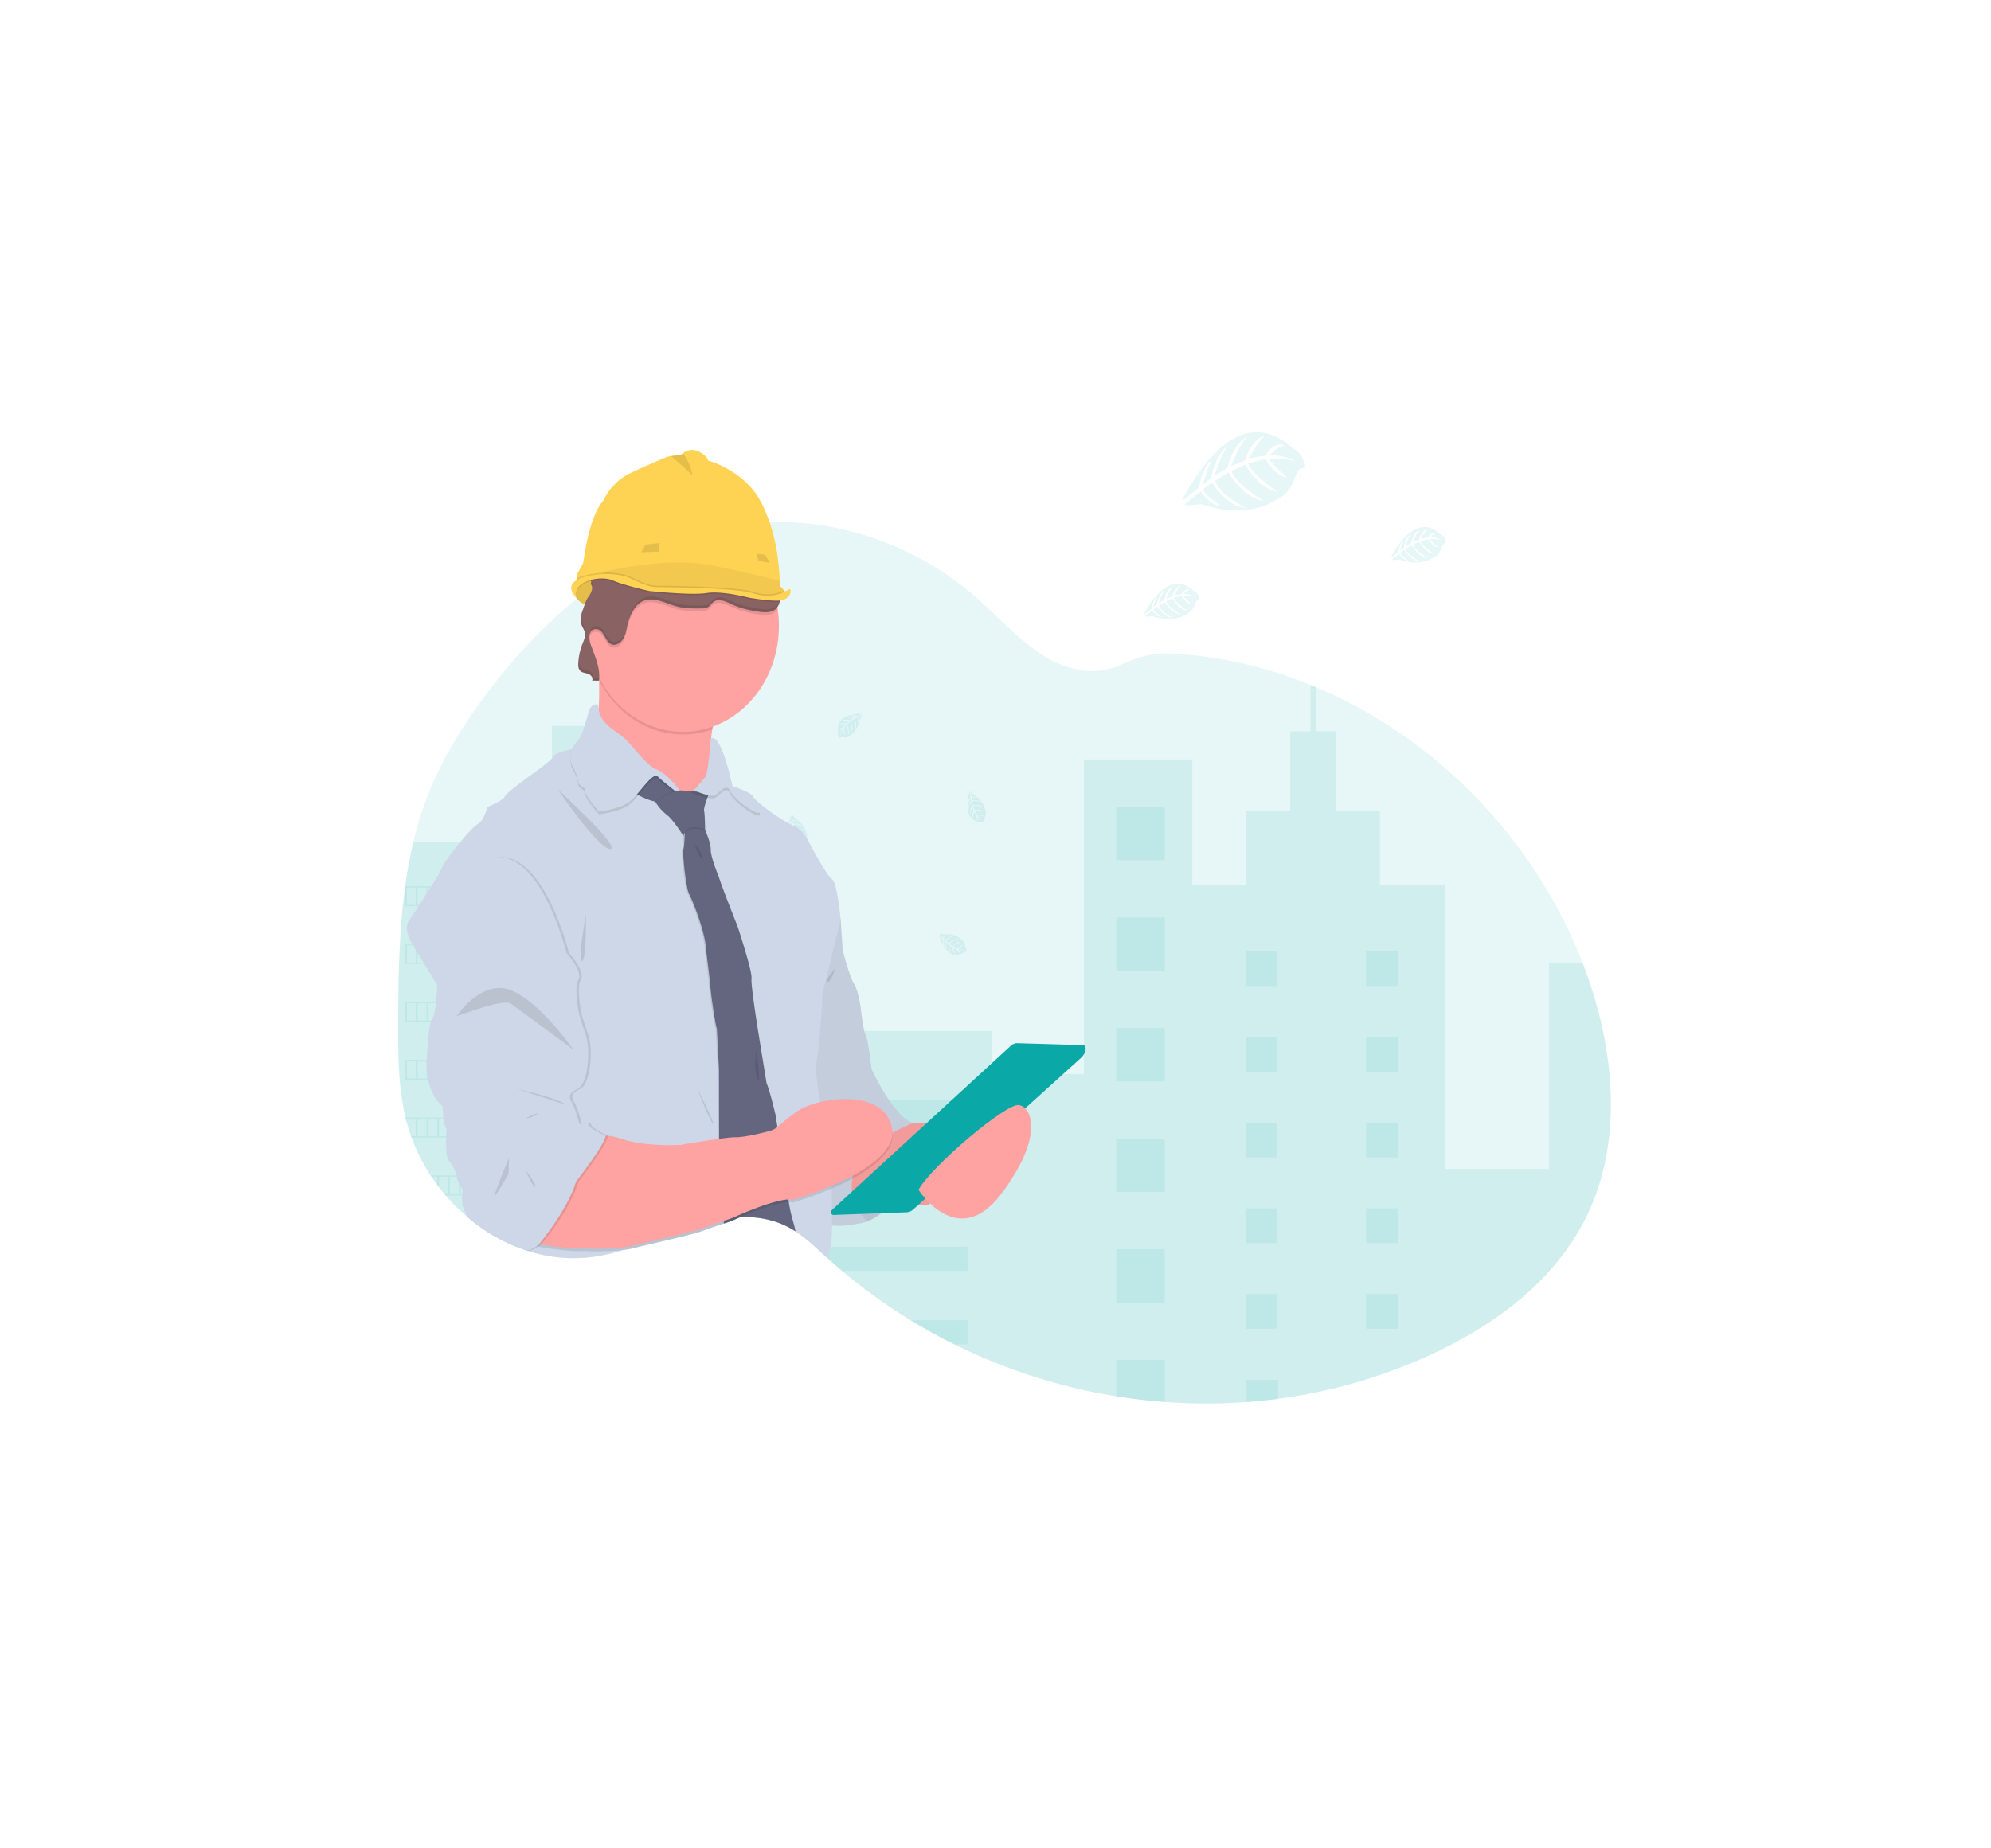 <?xml version="1.0" encoding="UTF-8" standalone="no"?>
<svg
   xmlns:dc="http://purl.org/dc/elements/1.1/"
   xmlns:cc="http://creativecommons.org/ns#"
   xmlns:rdf="http://www.w3.org/1999/02/22-rdf-syntax-ns#"
   xmlns:svg="http://www.w3.org/2000/svg"
   xmlns="http://www.w3.org/2000/svg"
   xmlns:sodipodi="http://sodipodi.sourceforge.net/DTD/sodipodi-0.dtd"
   xmlns:inkscape="http://www.inkscape.org/namespaces/inkscape"
   id="ad467010-4b2c-4db1-84f0-cd2022f75deb"
   data-name="Layer 1"
   width="700"
   height="650"
   viewBox="0 0 700 650"
   version="1.1"
   sodipodi:docname="other_building_services.svg"
   inkscape:version="1.0.2 (e86c870879, 2021-01-15)">
  <defs
     id="defs215" />
  <sodipodi:namedview
     pagecolor="#ffffff"
     bordercolor="#666666"
     borderopacity="1"
     objecttolerance="10"
     gridtolerance="10"
     guidetolerance="10"
     inkscape:pageopacity="0"
     inkscape:pageshadow="2"
     inkscape:window-width="1360"
     inkscape:window-height="699"
     id="namedview213"
     showgrid="false"
     inkscape:zoom="0.35983463"
     inkscape:cx="151.3258"
     inkscape:cy="346.67701"
     inkscape:window-x="0"
     inkscape:window-y="0"
     inkscape:window-maximized="1"
     inkscape:current-layer="ad467010-4b2c-4db1-84f0-cd2022f75deb" />
  <title
     id="title2">QA engineers</title>
  <path
     d="m 559.129,424.9 c -10.561,23.999 -32.016,40.046 -54.242,50.629 A 200.13,220.384 0 0 1 449.042,491.939 q -5.527,0.722 -11.089,1.121 a 215.077,236.843 0 0 1 -28.457,-0.035 q -8.549,-0.626 -17.038,-2.001 a 214.886,236.633 0 0 1 -56.966,-18.267 q -7.849,-3.893 -15.38,-8.499 a 196.758,216.671 0 0 1 -24.04,-17.313 q -2.529,-2.128 -4.994,-4.348 l -0.676,-0.609 c -1.292,-1.173 -2.573,-2.373 -3.873,-3.538 a 56.302,62 0 0 0 -6.863,-5.421 c -0.163,-0.105 -0.326,-0.21 -0.493,-0.311 -0.445,-0.285 -0.899,-0.552 -1.36,-0.806 a 31.137,34.288 0 0 0 -2.918,-1.419 c -4.592,-1.927 -9.511,-2.627 -14.497,-2.509 -0.827,0 -1.654,0.061 -2.485,0.123 v 0 c -1.161,0.088 -2.326,0.219 -3.487,0.385 l -0.429,0.066 a 79.033,87.032 0 0 0 -10.946,2.588 c -5.543,1.751 -10.986,3.941 -16.465,5.915 v 0 c -2.326,0.845 -4.656,1.651 -7.006,2.373 l -0.517,0.158 a 76.688,84.448 0 0 1 -10.183,2.347 56.739,62.481 0 0 1 -23.304,-2.067 l -0.262,-0.083 -0.485,-0.158 -0.664,-0.228 q -1.67,-0.578 -3.312,-1.265 L 180.189,437.86 q -1.59,-0.674 -3.113,-1.449 l -0.664,-0.333 q -1.59,-0.814 -3.113,-1.721 c -0.366,-0.21 -0.728,-0.438 -1.085,-0.652 q -1.622,-0.998 -3.181,-2.093 -1.654,-1.16 -3.237,-2.421 -0.732,-0.578 -1.447,-1.187 a 64.159,70.652 0 0 1 -7.702,-7.649 c -0.131,-0.144 -0.254,-0.293 -0.378,-0.438 -0.632,-0.753 -1.252,-1.519 -1.853,-2.303 -0.223,-0.289 -0.445,-0.578 -0.664,-0.876 q -1.07,-1.436 -2.064,-2.938 c -0.099,-0.144 -0.195,-0.293 -0.29,-0.438 a 57.491,63.309 0 0 1 -6.708,-13.354 c -0.056,-0.144 -0.107,-0.293 -0.155,-0.438 q -0.795,-2.255 -1.451,-4.584 c -0.179,-0.648 -0.35,-1.314 -0.501,-1.962 -0.052,-0.193 -0.099,-0.39 -0.143,-0.582 -2.195,-9.515 -2.445,-19.406 -2.445,-29.24 q 0,-1.721 0,-3.437 c 0.064,-15.907 0.286,-32.086 2.417,-47.774 0,-0.109 0.028,-0.219 0.044,-0.324 a 135.49,149.202 0 0 1 2.907,-15.684 105.069,115.702 0 0 1 4.895,-15.894 c 4.903,-12.698 12.032,-24.253 19.948,-34.962 9.543,-12.886 20.477,-24.778 32.656,-34.59 q 2.624,-2.115 5.32,-4.107 l 0.831,-0.6 c 0.29,-0.215 0.581,-0.438 0.871,-0.626 v 0 c 0.596,-0.438 1.193,-0.849 1.797,-1.265 l 0.676,-0.464 1.288,-0.876 0.398,-0.25 0.688,-0.438 0.68,-0.438 q 1.193,-0.775 2.413,-1.515 5.213,-3.201 10.672,-5.85 1.61,-0.784 3.241,-1.511 a 114.286,125.852 0 0 1 15.169,-5.478 q 2.863,-0.797 5.761,-1.401 3.419,-0.727 6.875,-1.204 a 109.097,120.138 0 0 1 11.046,-0.906 c 25.972,-0.696 52.207,8.613 72.56,26.455 8.111,7.111 15.4,15.531 24.509,20.982 7.952,4.746 17.26,6.712 25.777,2.977 7.038,-3.087 11.618,-4.619 19.523,-4.151 a 163.641,180.202 0 0 1 47.837,11.016 c 0.62,0.25 1.241,0.508 1.857,0.766 40.044,16.879 74.473,50.397 92.357,93.468 q 0.708,1.708 1.38,3.442 c 10.668,27.431 14.517,59.592 2.744,86.336 z"
     fill="#0aa8a7"
     opacity="0.1"
     id="path4"
     style="stroke-width:0.417" />
  <path
     d="m 219.568,273.429 v 166.016 l -0.517,0.158 a 76.688,84.448 0 0 1 -10.183,2.347 56.739,62.481 0 0 1 -23.304,-2.067 l -0.262,-0.083 -0.485,-0.158 -0.664,-0.228 q -1.67,-0.578 -3.312,-1.265 l -0.664,-0.28 q -1.59,-0.674 -3.113,-1.449 l -0.664,-0.333 q -1.59,-0.814 -3.113,-1.721 c -0.366,-0.21 -0.728,-0.438 -1.085,-0.652 q -1.622,-0.998 -3.181,-2.093 -1.654,-1.16 -3.237,-2.421 -0.732,-0.578 -1.447,-1.187 a 64.159,70.652 0 0 1 -7.702,-7.649 c -0.131,-0.144 -0.254,-0.293 -0.378,-0.438 -0.632,-0.753 -1.252,-1.519 -1.853,-2.303 -0.223,-0.289 -0.445,-0.578 -0.664,-0.876 q -1.07,-1.436 -2.064,-2.938 c -0.099,-0.144 -0.195,-0.293 -0.29,-0.438 a 57.491,63.309 0 0 1 -6.708,-13.354 c -0.056,-0.144 -0.107,-0.293 -0.155,-0.438 q -0.795,-2.255 -1.451,-4.584 c -0.179,-0.648 -0.35,-1.314 -0.501,-1.962 -0.052,-0.193 -0.099,-0.39 -0.143,-0.582 -2.195,-9.515 -2.445,-19.406 -2.445,-29.24 q 0,-1.721 0,-3.437 c 0.064,-15.907 0.286,-32.086 2.417,-47.774 0,-0.109 0.028,-0.219 0.044,-0.324 a 135.49,149.202 0 0 1 2.907,-15.684 h 40.604 v -22.563 h 8.095 V 255.306 h 17.423 v 18.123 z"
     fill="#0aa8a7"
     opacity="0.1"
     id="path6"
     style="stroke-width:0.417" />
  <path
     d="m 559.129,424.9 c -10.561,23.999 -32.016,40.046 -54.242,50.629 A 200.13,220.384 0 0 1 449.042,491.939 q -5.527,0.722 -11.089,1.121 a 215.077,236.843 0 0 1 -28.457,-0.035 q -8.549,-0.626 -17.038,-2.001 a 214.886,236.633 0 0 1 -56.966,-18.267 q -7.849,-3.893 -15.38,-8.499 a 196.758,216.671 0 0 1 -24.04,-17.313 q -2.529,-2.128 -4.994,-4.348 l -0.676,-0.609 c -1.292,-1.173 -2.573,-2.373 -3.873,-3.538 a 56.302,62 0 0 0 -6.863,-5.421 c -0.163,-0.105 -0.326,-0.21 -0.493,-0.311 -0.445,-0.285 -0.899,-0.552 -1.36,-0.806 a 31.137,34.288 0 0 0 -2.918,-1.419 V 362.58 h 73.793 v 15.119 h 32.386 V 267.107 h 38.119 v 44.223 h 18.855 V 285.146 h 15.578 v -27.97 h 7.157 v -16.288 c 0.62,0.25 1.241,0.508 1.857,0.766 v 15.522 h 6.966 v 27.987 h 15.567 v 26.184 h 22.954 v 99.756 h 36.485 v -72.548 h 11.757 c 10.684,27.44 14.533,59.6 2.759,86.344 z"
     fill="#0aa8a7"
     opacity="0.1"
     id="path8"
     style="stroke-width:0.417" />
  <rect
     x="392.466"
     y="283.749"
     width="17.038"
     height="18.762"
     fill="#0aa8a7"
     opacity="0.1"
     id="rect10"
     style="stroke-width:0.417" />
  <rect
     x="392.466"
     y="322.639"
     width="17.038"
     height="18.762"
     fill="#0aa8a7"
     opacity="0.1"
     id="rect12"
     style="stroke-width:0.417" />
  <rect
     x="392.466"
     y="361.534"
     width="17.038"
     height="18.762"
     fill="#0aa8a7"
     opacity="0.1"
     id="rect14"
     style="stroke-width:0.417" />
  <rect
     x="392.466"
     y="400.428"
     width="17.038"
     height="18.762"
     fill="#0aa8a7"
     opacity="0.1"
     id="rect16"
     style="stroke-width:0.417" />
  <rect
     x="392.466"
     y="439.318"
     width="17.038"
     height="18.762"
     fill="#0aa8a7"
     opacity="0.1"
     id="rect18"
     style="stroke-width:0.417" />
  <path
     d="m 409.504,478.204 v 14.817 q -8.549,-0.626 -17.038,-2.001 V 478.204 Z"
     fill="#0aa8a7"
     opacity="0.1"
     id="path20"
     style="stroke-width:0.417" />
  <rect
     x="280.514"
     y="386.828"
     width="59.638"
     height="8.499"
     fill="#0aa8a7"
     opacity="0.1"
     id="rect22"
     style="stroke-width:0.417" />
  <rect
     x="280.514"
     y="412.64"
     width="59.638"
     height="8.499"
     fill="#0aa8a7"
     opacity="0.1"
     id="rect24"
     style="stroke-width:0.417" />
  <path
     d="m 340.152,438.451 v 8.494 h -44.071 q -2.529,-2.128 -4.994,-4.348 l -0.676,-0.609 c -1.292,-1.173 -2.573,-2.373 -3.873,-3.538 z"
     fill="#0aa8a7"
     opacity="0.1"
     id="path26"
     style="stroke-width:0.417" />
  <path
     d="m 340.152,464.258 v 8.499 h -4.652 q -7.849,-3.893 -15.38,-8.499 z"
     fill="#0aa8a7"
     opacity="0.1"
     id="path28"
     style="stroke-width:0.417" />
  <rect
     x="437.961"
     y="334.553"
     width="11.089"
     height="12.212"
     fill="#0aa8a7"
     opacity="0.1"
     id="rect30"
     style="stroke-width:0.417" />
  <rect
     x="197.803"
     y="277.641"
     width="11.089"
     height="12.212"
     fill="#0aa8a7"
     opacity="0.1"
     id="rect32"
     style="stroke-width:0.417" />
  <rect
     x="197.803"
     y="306.014"
     width="11.089"
     height="12.212"
     fill="#0aa8a7"
     opacity="0.1"
     id="rect34"
     style="stroke-width:0.417" />
  <rect
     x="197.803"
     y="334.382"
     width="11.089"
     height="12.212"
     fill="#0aa8a7"
     opacity="0.1"
     id="rect36"
     style="stroke-width:0.417" />
  <rect
     x="197.803"
     y="362.755"
     width="11.089"
     height="12.212"
     fill="#0aa8a7"
     opacity="0.1"
     id="rect38"
     style="stroke-width:0.417" />
  <rect
     x="197.803"
     y="391.128"
     width="11.089"
     height="12.212"
     fill="#0aa8a7"
     opacity="0.1"
     id="rect40"
     style="stroke-width:0.417" />
  <rect
     x="197.803"
     y="419.496"
     width="11.089"
     height="12.212"
     fill="#0aa8a7"
     opacity="0.1"
     id="rect42"
     style="stroke-width:0.417" />
  <rect
     x="480.302"
     y="334.553"
     width="11.089"
     height="12.212"
     fill="#0aa8a7"
     opacity="0.1"
     id="rect44"
     style="stroke-width:0.417" />
  <rect
     x="437.961"
     y="364.677"
     width="11.089"
     height="12.212"
     fill="#0aa8a7"
     opacity="0.1"
     id="rect46"
     style="stroke-width:0.417" />
  <rect
     x="480.302"
     y="364.677"
     width="11.089"
     height="12.212"
     fill="#0aa8a7"
     opacity="0.1"
     id="rect48"
     style="stroke-width:0.417" />
  <rect
     x="437.961"
     y="394.806"
     width="11.089"
     height="12.212"
     fill="#0aa8a7"
     opacity="0.1"
     id="rect50"
     style="stroke-width:0.417" />
  <rect
     x="480.302"
     y="394.806"
     width="11.089"
     height="12.212"
     fill="#0aa8a7"
     opacity="0.1"
     id="rect52"
     style="stroke-width:0.417" />
  <rect
     x="437.961"
     y="424.935"
     width="11.089"
     height="12.212"
     fill="#0aa8a7"
     opacity="0.1"
     id="rect54"
     style="stroke-width:0.417" />
  <rect
     x="480.302"
     y="424.935"
     width="11.089"
     height="12.212"
     fill="#0aa8a7"
     opacity="0.1"
     id="rect56"
     style="stroke-width:0.417" />
  <rect
     x="437.961"
     y="455.059"
     width="11.089"
     height="12.212"
     fill="#0aa8a7"
     opacity="0.1"
     id="rect58"
     style="stroke-width:0.417" />
  <rect
     x="480.302"
     y="455.059"
     width="11.089"
     height="12.212"
     fill="#0aa8a7"
     opacity="0.1"
     id="rect60"
     style="stroke-width:0.417" />
  <polygon
     points="749.43,761.01 777.32,761.01 777.32,776.44 749.43,779 "
     fill="#0aa8a7"
     opacity="0.1"
     id="polygon62"
     transform="matrix(0.398,0,0,0.438,139.978,151.973)" />
  <path
     d="m 142.403,311.68 v 7.006 h 42.413 v -7.006 z m 3.777,6.568 h -3.113 v -6.13 h 3.113 z m 3.777,0 h -3.113 v -6.13 h 3.113 z m 3.777,0 h -3.113 v -6.13 h 3.113 z m 3.777,0 h -3.113 v -6.13 h 3.113 z m 3.777,0 h -3.113 v -6.13 h 3.113 z m 3.777,0 h -3.113 v -6.13 h 3.113 z m 3.777,0 h -3.113 v -6.13 h 3.113 z m 3.777,0 h -3.113 v -6.13 h 3.113 z m 3.777,0 h -3.113 v -6.13 h 3.113 z m 3.777,0 h -3.113 v -6.13 h 3.113 z m 3.976,0 h -3.312 v -6.13 h 3.312 z"
     fill="#0aa8a7"
     opacity="0.1"
     id="path64"
     style="stroke-width:0.417" />
  <path
     d="m 142.403,332.022 v 6.984 h 42.413 v -6.984 z m 3.777,6.546 h -3.113 v -6.108 h 3.113 z m 3.777,0 h -3.113 v -6.108 h 3.113 z m 3.777,0 h -3.113 v -6.108 h 3.113 z m 3.777,0 h -3.113 v -6.108 h 3.113 z m 3.777,0 h -3.113 v -6.108 h 3.113 z m 3.777,0 h -3.113 v -6.108 h 3.113 z m 3.777,0 h -3.113 v -6.108 h 3.113 z m 3.777,0 h -3.113 v -6.108 h 3.113 z m 3.777,0 h -3.113 v -6.108 h 3.113 z m 3.777,0 h -3.113 v -6.108 h 3.113 z m 3.976,0 h -3.312 v -6.108 h 3.312 z"
     fill="#0aa8a7"
     opacity="0.1"
     id="path66"
     style="stroke-width:0.417" />
  <path
     d="m 142.403,352.361 v 6.984 h 42.413 v -6.984 z m 3.777,6.546 h -3.113 v -6.108 h 3.113 z m 3.777,0 h -3.113 v -6.108 h 3.113 z m 3.777,0 h -3.113 v -6.108 h 3.113 z m 3.777,0 h -3.113 v -6.108 h 3.113 z m 3.777,0 h -3.113 v -6.108 h 3.113 z m 3.777,0 h -3.113 v -6.108 h 3.113 z m 3.777,0 h -3.113 v -6.108 h 3.113 z m 3.777,0 h -3.113 v -6.108 h 3.113 z m 3.777,0 h -3.113 v -6.108 h 3.113 z m 3.777,0 h -3.113 v -6.108 h 3.113 z m 3.976,0 h -3.312 v -6.108 h 3.312 z"
     fill="#0aa8a7"
     opacity="0.1"
     id="path68"
     style="stroke-width:0.417" />
  <path
     d="m 142.403,372.681 v 7.006 h 42.413 v -7.006 z m 3.777,6.568 h -3.113 v -6.13 h 3.113 z m 3.777,0 h -3.113 v -6.13 h 3.113 z m 3.777,0 h -3.113 v -6.13 h 3.113 z m 3.777,0 h -3.113 v -6.13 h 3.113 z m 3.777,0 h -3.113 v -6.13 h 3.113 z m 3.777,0 h -3.113 v -6.13 h 3.113 z m 3.777,0 h -3.113 v -6.13 h 3.113 z m 3.777,0 h -3.113 v -6.13 h 3.113 z m 3.777,0 h -3.113 v -6.13 h 3.113 z m 3.777,0 h -3.113 v -6.13 h 3.113 z m 3.976,0 h -3.312 v -6.13 h 3.312 z"
     fill="#0aa8a7"
     opacity="0.1"
     id="path70"
     style="stroke-width:0.417" />
  <path
     d="m 142.566,393.037 c 0.151,0.657 0.322,1.314 0.501,1.962 v -1.524 h 3.113 v 6.13 h -1.662 c 0.048,0.144 0.099,0.293 0.155,0.438 h 40.159 v -7.006 z m 7.392,6.568 h -3.113 v -6.13 h 3.113 z m 3.777,0 h -3.113 v -6.13 h 3.113 z m 3.777,0 h -3.113 v -6.13 h 3.113 z m 3.777,0 h -3.113 v -6.13 h 3.113 z m 3.777,0 h -3.113 v -6.13 h 3.113 z m 3.777,0 h -3.113 v -6.13 h 3.113 z m 3.777,0 h -3.113 v -6.13 h 3.113 z m 3.777,0 h -3.113 v -6.13 h 3.113 z m 3.777,0 h -3.113 v -6.13 h 3.113 z m 3.976,0 h -3.312 v -6.13 h 3.312 z"
     fill="#0aa8a7"
     opacity="0.1"
     id="path72"
     style="stroke-width:0.417" />
  <path
     d="m 151.382,413.375 c 0.095,0.144 0.191,0.293 0.29,0.438 h 2.064 v 2.938 c 0.219,0.293 0.441,0.582 0.664,0.876 v -3.809 h 3.113 v 6.13 h -1.26 c 0.123,0.144 0.247,0.293 0.378,0.438 h 28.187 v -7.006 z m 9.909,6.568 h -3.113 v -6.13 h 3.113 z m 3.777,0 h -3.113 v -6.13 h 3.113 z m 3.777,0 h -3.113 v -6.13 h 3.113 z m 3.777,0 h -3.113 v -6.13 h 3.113 z m 3.777,0 h -3.113 v -6.13 h 3.113 z m 3.777,0 h -3.113 v -6.13 h 3.113 z m 3.976,0 h -3.312 v -6.13 h 3.312 z"
     fill="#0aa8a7"
     opacity="0.1"
     id="path74"
     style="stroke-width:0.417" />
  <path
     d="m 172.201,433.713 c 0.358,0.223 0.72,0.438 1.085,0.652 v -0.215 h 3.113 v 1.935 l 0.664,0.333 v -2.268 h 3.113 v 3.717 l 0.664,0.28 v -3.998 h 3.312 v 5.254 l 0.664,0.228 v -5.92 z"
     fill="#0aa8a7"
     opacity="0.1"
     id="path76"
     style="stroke-width:0.417" />
  <path
     d="m 302.983,251.033 c 0,0 -9.479,-0.631 -8.35,6.682 a 1.622,1.786 0 0 0 0.843,1.883 c 0,0 0,-0.543 0.97,-0.359 a 4.433,4.882 0 0 0 1.03,0.052 2.143,2.36 0 0 0 1.26,-0.569 v 0 c 0,0 2.664,-1.213 3.702,-6.007 0,0 0.763,-1.046 0.736,-1.314 l -1.59,0.753 c 0,0 0.549,1.27 0.119,2.325 0,0 -0.052,-2.277 -0.362,-2.224 -0.06,0 -0.831,0.438 -0.831,0.438 0,0 0.942,2.216 0.231,3.822 0,0 0.27,-2.723 -0.521,-3.66 l -1.153,0.731 c 0,0 1.101,2.286 0.354,4.151 0,0 0.195,-2.859 -0.588,-3.971 l -1.022,0.876 c 0,0 1.034,2.251 0.398,3.801 0,0 -0.084,-3.332 -0.624,-3.586 a 6.131,6.752 0 0 0 -1.03,1.226 c 0,0 0.708,1.633 0.27,2.496 0,0 -0.27,-2.216 -0.493,-2.229 0,0 -0.887,1.471 -0.978,2.478 a 4.843,5.333 0 0 1 0.763,-2.627 2.672,2.942 0 0 0 -1.36,0.775 c 0,0 0.139,-1.038 1.59,-1.13 0,0 0.736,-1.112 0.934,-1.182 0,0 -1.435,-0.131 -2.306,0.293 0,0 0.767,-0.981 2.569,-0.534 l 1.006,-0.906 c 0,0 -1.889,-0.285 -2.688,0.031 0,0 0.918,-0.876 2.958,-0.236 l 1.097,-0.722 a 10.012,11.025 0 0 0 -2.569,-0.245 c 0,0 1.01,-0.6 2.891,0.053 l 0.795,-0.39 c 0,0 -1.193,-0.254 -1.523,-0.293 -0.33,-0.039 -0.366,-0.144 -0.366,-0.144 a 4.087,4.501 0 0 1 2.215,0.271 c 0,0 1.65,-0.692 1.622,-0.806 z"
     fill="#0aa8a7"
     opacity="0.1"
     id="path78"
     style="stroke-width:0.417" />
  <path
     d="m 278.101,286.617 c 0,0 -3.241,9.825 3.447,10.723 a 1.618,1.782 0 0 0 1.873,-0.355 c 0,0 -0.465,-0.171 -0.036,-1.13 a 4.529,4.987 0 0 0 0.342,-1.068 2.151,2.369 0 0 0 -0.143,-1.493 v 0 c 0,0 -0.298,-3.157 -4.179,-5.613 0,0 -0.692,-1.108 -0.934,-1.152 l 0.199,1.905 c 0,0 1.26,-0.219 2.06,0.534 0,0 -1.988,-0.591 -2.04,-0.25 0,0.066 0.147,1.003 0.147,1.003 0,0 2.195,-0.368 3.392,0.841 0,0 -2.298,-1.06 -3.336,-0.486 l 0.31,1.392 c 0,0 2.302,-0.508 3.714,0.806 0,0 -2.433,-1.011 -3.626,-0.504 l 0.473,1.314 c 0,0 2.254,-0.438 3.423,0.652 0,0 -2.926,-0.876 -3.296,-0.359 a 6.258,6.892 0 0 0 0.771,1.432 c 0,0 1.626,-0.28 2.25,0.438 0,0 -2.008,-0.346 -2.08,-0.118 0,0 1.03,1.357 1.881,1.751 a 4.867,5.359 0 0 1 -2.064,-1.554 2.672,2.942 0 0 0 0.29,1.659 c 0,0 -0.867,-0.438 -0.537,-1.992 0,0 -0.763,-1.09 -0.763,-1.314 0,0 -0.525,1.476 -0.398,2.518 0,0 -0.636,-1.09 0.262,-2.864 l -0.501,-1.314 c 0,0 -0.795,1.913 -0.74,2.85 0,0 -0.493,-1.222 0.636,-3.196 l -0.314,-1.362 a 9.912,10.916 0 0 0 -0.942,2.627 c 0,0 -0.239,-1.239 0.863,-3.039 l -0.115,-0.937 c 0,0 -0.557,1.173 -0.688,1.528 -0.131,0.355 -0.231,0.342 -0.231,0.342 a 4.087,4.501 0 0 1 0.863,-2.264 c 0,0 -0.127,-1.953 -0.235,-1.953 z"
     fill="#0aa8a7"
     opacity="0.1"
     id="path80"
     style="stroke-width:0.417" />
  <path
     d="m 340.935,278.333 c 0,0 -3.237,9.843 3.447,10.719 a 1.622,1.786 0 0 0 1.877,-0.359 c 0,0 -0.469,-0.171 -0.036,-1.125 a 4.254,4.685 0 0 0 0.338,-1.073 2.151,2.369 0 0 0 -0.139,-1.493 v 0 c 0,0 -0.298,-3.157 -4.179,-5.613 0,0 -0.696,-1.103 -0.938,-1.147 l 0.203,1.9 c 0,0 1.26,-0.215 2.06,0.539 0,0 -1.988,-0.591 -2.044,-0.254 0,0.07 0.147,1.003 0.147,1.003 0,0 2.195,-0.363 3.396,0.841 0,0 -2.298,-1.055 -3.34,-0.486 l 0.314,1.397 c 0,0 2.302,-0.512 3.714,0.806 0,0 -2.437,-1.016 -3.63,-0.508 l 0.473,1.314 c 0,0 2.254,-0.438 3.423,0.652 0,0 -2.922,-0.876 -3.296,-0.355 a 6.135,6.756 0 0 0 0.795,1.432 c 0,0 1.622,-0.285 2.25,0.438 0,0 -2.008,-0.346 -2.08,-0.114 0,0 1.026,1.353 1.877,1.751 a 4.823,5.311 0 0 1 -2.06,-1.554 2.692,2.964 0 0 0 0.286,1.659 c 0,0 -0.863,-0.438 -0.533,-1.988 0,0 -0.763,-1.095 -0.767,-1.314 0,0 -0.521,1.48 -0.398,2.518 0,0 -0.636,-1.086 0.262,-2.864 l -0.501,-1.314 c 0,0 -0.795,1.913 -0.74,2.846 0,0 -0.493,-1.217 0.636,-3.192 l -0.318,-1.366 a 9.912,10.916 0 0 0 -0.942,2.627 c 0,0 -0.235,-1.239 0.867,-3.039 l -0.115,-0.937 c 0,0 -0.557,1.173 -0.692,1.528 -0.135,0.355 -0.231,0.342 -0.231,0.342 a 4.115,4.532 0 0 1 0.867,-2.264 c 0,0 -0.143,-1.948 -0.254,-1.953 z"
     fill="#0aa8a7"
     opacity="0.1"
     id="path82"
     style="stroke-width:0.417" />
  <path
     d="m 251.115,358.67 c 0,0 -3.241,9.83 3.447,10.727 a 1.614,1.778 0 0 0 1.873,-0.359 c 0,0 -0.465,-0.171 -0.036,-1.125 a 4.282,4.716 0 0 0 0.342,-1.073 2.123,2.338 0 0 0 -0.143,-1.493 v 0 c 0,0 -0.298,-3.157 -4.179,-5.609 0,0 -0.692,-1.108 -0.934,-1.152 l 0.199,1.9 c 0,0 1.264,-0.215 2.06,0.539 0,0 -1.988,-0.591 -2.04,-0.254 0,0.07 0.147,1.003 0.147,1.003 0,0 2.195,-0.363 3.392,0.841 0,0 -2.298,-1.055 -3.336,-0.486 l 0.31,1.397 c 0,0 2.302,-0.512 3.714,0.806 0,0 -2.433,-1.016 -3.626,-0.508 l 0.473,1.314 c 0,0 2.254,-0.438 3.423,0.652 0,0 -2.922,-0.876 -3.296,-0.355 a 6.258,6.892 0 0 0 0.771,1.432 c 0,0 1.626,-0.285 2.254,0.438 0,0 -2.012,-0.346 -2.083,-0.114 0,0 1.03,1.353 1.881,1.751 a 4.839,5.329 0 0 1 -2.064,-1.55 2.66,2.929 0 0 0 0.29,1.655 c 0,0 -0.867,-0.438 -0.537,-1.988 0,0 -0.759,-1.095 -0.763,-1.314 0,0 -0.525,1.48 -0.398,2.518 0,0 -0.636,-1.086 0.262,-2.864 l -0.501,-1.314 c 0,0 -0.795,1.913 -0.736,2.846 0,0 -0.493,-1.217 0.636,-3.192 l -0.318,-1.362 a 9.837,10.832 0 0 0 -0.942,2.627 c 0,0 -0.239,-1.243 0.863,-3.039 l -0.115,-0.941 c 0,0 -0.557,1.173 -0.688,1.528 -0.131,0.355 -0.231,0.342 -0.231,0.342 a 4.072,4.484 0 0 1 0.867,-2.264 c 0,0 -0.131,-1.962 -0.239,-1.962 z"
     fill="#0aa8a7"
     opacity="0.1"
     id="path84"
     style="stroke-width:0.417" />
  <path
     d="m 238.256,266.025 c 0,0 -3.237,9.825 3.447,10.723 a 1.626,1.791 0 0 0 1.877,-0.355 c 0,0 -0.469,-0.171 -0.036,-1.13 a 4.457,4.908 0 0 0 0.338,-1.073 2.139,2.356 0 0 0 -0.139,-1.489 v 0 c 0,0 -0.298,-3.157 -4.183,-5.613 0,0 -0.692,-1.108 -0.934,-1.152 l 0.203,1.905 c 0,0 1.26,-0.219 2.056,0.534 0,0 -1.988,-0.591 -2.04,-0.25 0,0.066 0.147,1.003 0.147,1.003 0,0 2.195,-0.368 3.396,0.841 0,0 -2.298,-1.06 -3.34,-0.486 l 0.31,1.392 c 0,0 2.302,-0.512 3.718,0.806 0,0 -2.437,-1.016 -3.63,-0.504 l 0.473,1.314 c 0,0 2.254,-0.438 3.423,0.657 0,0 -2.922,-0.876 -3.296,-0.359 a 6.258,6.892 0 0 0 0.771,1.432 c 0,0 1.626,-0.28 2.254,0.438 0,0 -2.008,-0.346 -2.08,-0.118 0,0 1.026,1.357 1.877,1.751 a 4.891,5.386 0 0 1 -2.064,-1.554 2.672,2.942 0 0 0 0.29,1.659 c 0,0 -0.867,-0.438 -0.533,-1.992 0,0 -0.763,-1.09 -0.767,-1.314 0,0 -0.521,1.476 -0.398,2.518 0,0 -0.64,-1.09 0.262,-2.864 l -0.505,-1.314 c 0,0 -0.795,1.913 -0.736,2.85 0,0 -0.493,-1.222 0.636,-3.196 l -0.318,-1.362 a 9.912,10.916 0 0 0 -0.942,2.627 c 0,0 -0.235,-1.239 0.863,-3.039 l -0.111,-0.937 c 0,0 -0.561,1.173 -0.692,1.524 -0.131,0.35 -0.231,0.346 -0.231,0.346 a 4.072,4.484 0 0 1 0.867,-2.264 c 0,0 -0.123,-1.957 -0.235,-1.957 z"
     fill="#0aa8a7"
     opacity="0.1"
     id="path86"
     style="stroke-width:0.417" />
  <path
     d="m 262.288,319.531 c 0,0 2.501,10.071 8.433,6.568 a 1.618,1.782 0 0 0 1.344,-1.48 c 0,0 -0.469,0.158 -0.616,-0.898 a 4.374,4.816 0 0 0 -0.286,-1.09 2.103,2.316 0 0 0 -0.895,-1.13 v 0 c 0,0 -1.897,-2.391 -6.362,-1.935 0,0 -1.145,-0.46 -1.368,-0.342 l 1.161,1.423 c 0,0 0.918,-0.976 1.964,-0.876 0,0 -1.944,0.788 -1.801,1.09 0.032,0.061 0.644,0.727 0.644,0.727 0,0 1.59,-1.694 3.213,-1.471 0,0 -2.429,0.595 -2.978,1.725 l 0.982,0.941 c 0,0 1.614,-1.878 3.459,-1.703 0,0 -2.525,0.718 -3.233,1.892 l 1.082,0.784 c 0,0 1.59,-1.8 3.141,-1.638 0,0 -2.839,1.152 -2.883,1.8 a 6.199,6.826 0 0 0 1.384,0.679 c 0,0 1.193,-1.261 2.064,-1.082 0,0 -1.825,0.994 -1.761,1.226 0,0 1.551,0.438 2.445,0.228 a 4.851,5.342 0 0 1 -2.497,0.044 2.648,2.916 0 0 0 1.105,1.169 c 0,0 -0.938,0.188 -1.479,-1.287 0,0 -1.193,-0.407 -1.32,-0.591 0,0 0.35,1.541 0.994,2.312 0,0 -1.089,-0.486 -1.284,-2.509 l -1.101,-0.757 c 0,0 0.362,2.062 0.887,2.793 0,0 -1.042,-0.683 -1.153,-3.012 l -0.97,-0.911 a 9.94,10.946 0 0 0 0.612,2.758 c 0,0 -0.839,-0.876 -0.883,-3.03 l -0.584,-0.696 c 0,0 0.159,1.314 0.235,1.686 0.075,0.372 0,0.438 0,0.438 a 4.083,4.497 0 0 1 -0.477,-2.399 c 0,0 -1.125,-1.511 -1.217,-1.445 z"
     fill="#0aa8a7"
     opacity="0.1"
     id="path88"
     style="stroke-width:0.417" />
  <path
     d="m 330.136,328.524 c 0,0 2.501,10.071 8.429,6.568 a 1.614,1.778 0 0 0 1.348,-1.48 c 0,0 -0.473,0.158 -0.62,-0.876 a 4.179,4.602 0 0 0 -0.282,-1.09 2.131,2.347 0 0 0 -0.899,-1.13 v 0 c 0,0 -1.897,-2.391 -6.362,-1.931 0,0 -1.145,-0.464 -1.364,-0.346 l 1.157,1.423 c 0,0 0.918,-0.976 1.964,-0.876 0,0 -1.944,0.788 -1.797,1.09 0.028,0.061 0.644,0.727 0.644,0.727 0,0 1.59,-1.694 3.213,-1.471 0,0 -2.433,0.595 -2.982,1.725 l 0.986,0.941 c 0,0 1.59,-1.878 3.455,-1.703 0,0 -2.521,0.718 -3.229,1.892 l 1.082,0.784 c 0,0 1.59,-1.8 3.137,-1.638 0,0 -2.839,1.152 -2.879,1.8 a 6.151,6.774 0 0 0 1.38,0.679 c 0,0 1.193,-1.261 2.064,-1.081 0,0 -1.821,0.994 -1.761,1.226 0,0 1.551,0.438 2.449,0.228 a 4.871,5.364 0 0 1 -2.501,0.044 2.676,2.947 0 0 0 1.105,1.169 c 0,0 -0.938,0.188 -1.479,-1.287 0,0 -1.193,-0.407 -1.316,-0.591 0,0 0.346,1.541 0.99,2.312 0,0 -1.089,-0.486 -1.284,-2.509 l -1.101,-0.766 c 0,0 0.362,2.062 0.891,2.793 0,0 -1.042,-0.683 -1.153,-3.012 l -0.974,-0.911 a 9.817,10.811 0 0 0 0.616,2.758 c 0,0 -0.843,-0.876 -0.887,-3.03 l -0.584,-0.696 c 0,0 0.159,1.314 0.235,1.686 0.076,0.372 0,0.438 0,0.438 a 4.083,4.497 0 0 1 -0.477,-2.399 c 0,0 -1.121,-1.524 -1.213,-1.458 z"
     fill="#0aa8a7"
     opacity="0.1"
     id="path90"
     style="stroke-width:0.417" />
  <path
     d="m 304.681,429.659 c 0,0 20.628,-7.649 16.358,-34.752 l -26.203,-7.492 -6.083,22.238 z"
     fill="#ced7e7"
     id="path92"
     style="stroke-width:0.417" />
  <path
     d="m 288.753,409.654 15.924,20.005 c 0,0 20.628,-7.649 16.358,-34.752 z"
     opacity="0.1"
     id="path94"
     style="stroke-width:0.417" />
  <path
     d="m 202.073,209.424 c 0,0 2.783,4.987 6.588,2.496 3.805,-2.491 0.155,-9.374 0.155,-9.374 0,0 -7.288,-1.099 -6.744,6.879 z"
     fill="#fed253"
     id="path96"
     style="stroke-width:0.417" />
  <path
     d="m 208.662,211.92 a 3.924,4.322 0 0 1 -3.066,0.569 c -1.396,-0.39 -2.469,-1.572 -3.046,-2.347 a 6.64,7.312 0 0 1 -0.477,-0.714 c -0.195,-2.846 0.608,-4.541 1.722,-5.539 v 0 c 1.531,-1.37 3.65,-1.427 4.565,-1.384 0.282,0 0.445,0.044 0.445,0.044 l 0.075,0.14 c 0.107,0.223 0.342,0.718 0.592,1.379 0.851,2.167 1.865,6.095 -0.811,7.851 z"
     opacity="0.1"
     id="path98"
     style="stroke-width:0.417" />
  <path
     d="m 306.709,393.633 14.314,1.274 26.64,0.241 -20.99,28.46 c 0,0 -6.66,0.398 -8.032,1.432 -1.372,1.033 -20.632,0.482 -20.632,0.482 l -3.109,-14.589 z"
     fill="#ffa2a2"
     id="path100"
     style="stroke-width:0.417" />
  <path
     d="m 306.709,393.633 14.314,1.274 26.64,0.241 -20.99,28.46 c 0,0 -6.66,0.398 -8.032,1.432 -1.372,1.033 -20.632,0.482 -20.632,0.482 l -3.109,-14.589 z"
     opacity="0.05"
     id="path102"
     style="stroke-width:0.417" />
  <path
     d="m 292.232,317.114 3.328,6.217 0.724,10.841 c 0,0 2.318,9.243 4.056,11.953 1.738,2.71 2.461,9.887 2.461,9.887 0,0 0.724,6.695 1.59,8.127 0.867,1.432 2.028,11.822 2.028,11.822 0,0 7.674,16.897 14.62,18.968 0,0 -34.453,12.435 -16.358,34.752 0,0 -12.883,3.503 -15.924,-0.477 -3.042,-3.98 -11.002,-62.967 -11.002,-62.967 l 2.461,-49.74 z"
     fill="#ced7e7"
     id="path104"
     style="stroke-width:0.417" />
  <path
     d="m 292.232,317.114 3.328,6.217 0.724,10.841 c 0,0 2.318,9.243 4.056,11.953 1.738,2.71 2.461,9.887 2.461,9.887 0,0 0.724,6.695 1.59,8.127 0.867,1.432 2.028,11.822 2.028,11.822 0,0 7.674,16.897 14.62,18.968 0,0 -34.453,12.435 -16.358,34.752 0,0 -12.883,3.503 -15.924,-0.477 -3.042,-3.98 -11.002,-62.967 -11.002,-62.967 l 2.461,-49.74 z"
     opacity="0.05"
     id="path106"
     style="stroke-width:0.417" />
  <path
     d="m 250.431,256.519 a 31.014,34.152 0 0 0 0.835,16.595 l -5.36,16.897 c 0,0 -40.823,-25.028 -37.348,-31.087 1.968,-3.437 2.219,-12.531 2.06,-19.756 -0.115,-5.491 -0.469,-9.895 -0.469,-9.895 0,0 50.099,5.425 43.431,18.018 a 26.994,29.726 0 0 0 -3.149,9.23 z"
     fill="#ffa2a2"
     id="path108"
     style="stroke-width:0.417" />
  <path
     d="m 253.58,247.289 a 26.994,29.726 0 0 0 -3.149,9.23 33.777,37.196 0 0 1 -39.813,-17.352 c -0.115,-5.491 -0.469,-9.895 -0.469,-9.895 0,0 50.087,5.425 43.431,18.018 z"
     opacity="0.1"
     id="path110"
     style="stroke-width:0.417" />
  <path
     d="m 273.846,220.186 a 33.733,37.147 0 1 1 -61.256,-21.455 q 0.716,-1.108 1.507,-2.163 a 33.741,37.156 0 0 1 10.978,-9.633 v 0 a 33.137,36.491 0 0 1 7.217,-2.881 33.797,37.217 0 0 1 41.141,30.181 34.131,37.585 0 0 1 0.414,5.95 z"
     fill="#ffa2a2"
     id="path112"
     style="stroke-width:0.417" />
  <path
     d="m 287.162,372.913 c -0.505,2.969 0.127,8.394 1.085,13.915 0.04,0.241 0.084,0.482 0.127,0.722 0.044,0.241 0.107,0.613 0.163,0.915 0.441,2.373 0.922,4.724 1.392,6.861 0.469,2.137 0.891,3.967 1.248,5.473 0.541,2.255 0.911,3.674 0.911,3.674 0,0 0.048,1.392 0.111,3.608 0.036,1.279 0.076,2.837 0.115,4.558 0,0.499 0.028,1.007 0.04,1.532 0.02,0.915 0.04,1.865 0.06,2.837 0,0.315 0,0.631 0.02,0.95 0,1.046 0.036,2.115 0.052,3.179 0.02,1.462 0.036,2.925 0.044,4.343 0,0.543 0,1.077 0,1.603 0,1.357 0,2.658 0,3.853 -0.044,3.393 -0.167,5.955 -0.429,6.695 -0.091,0.254 -0.175,0.53 -0.254,0.819 a 25.141,27.685 0 0 0 -0.748,4.146 l -0.676,-0.609 c -1.292,-1.173 -2.573,-2.373 -3.873,-3.538 a 56.302,62 0 0 0 -6.863,-5.421 c -0.163,-0.105 -0.326,-0.21 -0.493,-0.311 -0.445,-0.285 -0.899,-0.552 -1.36,-0.806 a 31.137,34.288 0 0 0 -2.918,-1.419 c -4.592,-1.927 -9.511,-2.627 -14.497,-2.509 -1.988,0.836 -3.28,1.436 -3.28,1.436 l -2.529,0.841 -0.421,0.14 c -2.74,0.919 -6.592,2.224 -7.98,2.767 -2.243,0.876 -21.714,5.337 -21.714,5.337 a 32.346,35.619 0 0 1 -5.431,1.095 76.688,84.448 0 0 1 -10.183,2.347 56.739,62.481 0 0 1 -23.304,-2.067 3.809,4.195 0 0 1 -0.676,-0.022 c 0.139,0 0.274,-0.035 0.398,-0.061 l -0.485,-0.158 -0.664,-0.228 q -1.67,-0.578 -3.312,-1.265 l -0.664,-0.28 q -1.59,-0.674 -3.113,-1.449 l -0.664,-0.333 q -1.59,-0.814 -3.113,-1.721 c -0.366,-0.21 -0.728,-0.438 -1.085,-0.652 q -1.622,-0.998 -3.181,-2.093 c -0.175,-1.651 -0.266,-2.754 -0.266,-2.754 l -1.551,-8.503 -0.08,-0.438 -1.113,-6.13 -0.08,-0.438 -2.421,-13.337 -0.08,-0.438 -1.113,-6.13 -0.08,-0.438 -2.453,-13.328 -0.08,-0.438 -1.113,-6.13 -0.08,-0.438 -2.433,-13.354 -0.08,-0.438 -1.113,-6.108 -0.08,-0.438 -0.441,-2.408 -0.664,-3.647 c 0,0 -2.119,-3.336 -4.505,-7.281 l -0.266,-0.438 c -0.68,-1.108 -1.38,-2.259 -2.06,-3.389 -0.227,-0.372 -0.445,-0.74 -0.664,-1.103 q -0.497,-0.828 -0.962,-1.616 l -0.215,-0.363 -0.044,-0.074 c -3.427,-5.841 -1.133,-8.38 -1.133,-8.38 0,0 1.439,-2.145 3.296,-4.983 0.091,-0.144 0.187,-0.289 0.286,-0.438 0.795,-1.226 1.67,-2.566 2.529,-3.906 l 0.664,-1.042 c 0.25,-0.39 0.497,-0.779 0.736,-1.165 0.095,-0.144 0.187,-0.293 0.274,-0.438 1.833,-2.916 3.344,-5.46 3.654,-6.362 0.485,-1.423 3.579,-5.631 6.66,-9.322 2.429,-2.916 4.847,-5.508 5.932,-6.13 2.461,-1.432 3.475,-6.06 3.475,-6.06 0,0 5.356,-2.067 6.08,-3.66 0.724,-1.594 10.859,-8.757 10.859,-8.757 0,0 4.099,-2.907 5.757,-4.659 a 3.392,3.735 0 0 0 0.608,-0.784 c 0.577,-1.138 4.342,-2.075 5.873,-2.413 0.398,-0.088 0.644,-0.136 0.644,-0.136 a 12.958,14.27 0 0 1 2.318,-3.35 c 0.624,-0.609 1.404,-2.706 2.06,-4.738 0.712,-2.216 1.264,-4.348 1.264,-4.348 1.161,-4.304 3.475,-3.03 3.475,-3.03 a 7.952,8.757 0 0 0 0.151,1.751 v 0 c 0.966,5.254 6.215,7.443 8.97,9.9 3.042,2.706 7.817,9.725 11.582,11.156 3.117,1.187 6.732,5.661 7.877,7.154 l 0.087,0.114 c 0.191,0.245 0.286,0.385 0.286,0.385 0,0 2.135,-0.123 3.435,-0.149 h 0.473 a 1.384,1.524 0 0 0 0.724,-0.324 c 1.292,-0.968 3.217,-3.805 4.056,-4.457 1.01,-0.801 2.028,-13.714 2.028,-13.714 l 0.052,-0.026 c 3.606,-1.861 7.475,16.765 7.475,16.765 0,0 6.803,2.233 7.384,3.827 0.111,0.315 0.624,0.876 1.396,1.554 a 76.501,84.243 0 0 0 11.173,7.816 c 0.087,0.048 0.171,0.096 0.258,0.136 a 2.652,2.92 0 0 0 0.243,0.127 c 0.147,0.079 0.29,0.149 0.425,0.215 q 0.322,0.158 0.596,0.263 l 0.239,0.092 a 5.749,6.331 0 0 1 1.59,0.906 c 0.143,0.114 0.286,0.232 0.425,0.359 a 11.237,12.374 0 0 1 1.487,1.646 c 0.068,0.088 0.131,0.18 0.195,0.267 v 0 c 0.302,0.416 0.573,0.828 0.795,1.208 a 16.258,17.904 0 0 1 0.998,1.83 c 0,0 5.932,11.161 7.817,12.431 1.885,1.27 3.042,14.191 3.042,14.191 v 0 l -6.362,25.969 c 0,0 -0.298,6.568 -0.855,13.267 -0.31,3.757 -0.704,7.579 -1.173,10.329 z"
     fill="#ced7e7"
     id="path114"
     style="stroke-width:0.417" />
  <path
     d="m 239.246,279.174 c 0,0 -4.266,2.548 -7.598,2.789 a 6.262,6.896 0 0 1 -1.304,-0.083 c -3.491,-0.582 -8.612,-3.744 -8.612,-3.744 l 6.008,-7.255 7.308,3.989 2.688,2.754 z"
     fill="#63667e"
     id="path116"
     style="stroke-width:0.417" />
  <path
     d="m 273.417,214.236 a 4,4.405 0 0 1 -0.513,0.652 c -2.091,2.189 -5.805,1.283 -8.656,0.775 a 31.523,34.713 0 0 1 -7.209,-2.294 c -2.012,-0.946 -4.425,-2.102 -6.235,-0.744 -0.696,0.517 -1.173,1.344 -1.897,1.8 -0.724,0.455 -1.646,0.486 -2.501,0.499 -2.783,0 -5.567,0.035 -8.282,-0.657 -4.052,-1.042 -8.243,-3.665 -12.095,-1.935 -3.014,1.349 -4.648,4.961 -5.463,8.433 -0.398,1.703 -0.692,3.503 -1.59,4.948 -0.899,1.445 -2.636,2.469 -4.115,1.791 -2.183,-1.003 -2.505,-5.083 -5.137,-5.289 -2.891,-0.223 -2.855,3.065 -2.012,5.442 1.249,3.503 2.883,7.006 2.954,10.657 a 33.753,37.169 0 0 1 1.924,-39.599 3.634,4.002 0 0 0 1.435,-1.848 2.509,2.763 0 0 0 0.072,-0.315 c 0.219,-1.222 -0.398,-2.505 -0.433,-3.783 -0.139,-3.122 2.93,-5.298 5.745,-5.692 1.873,-0.263 3.789,-0.061 5.666,-0.127 v 0 a 12.819,14.116 0 0 0 2.803,-0.412 13.483,14.848 0 0 0 4.374,-2.474 33.797,37.217 0 0 1 41.141,30.181 z"
     opacity="0.1"
     id="path118"
     style="stroke-width:0.417" />
  <path
     d="m 274.097,211.657 a 4.374,4.816 0 0 1 -1.193,2.277 c -2.091,2.189 -5.805,1.279 -8.656,0.771 a 31.129,34.279 0 0 1 -7.209,-2.277 c -2.012,-0.941 -4.425,-2.097 -6.235,-0.74 -0.696,0.517 -1.173,1.344 -1.897,1.8 -0.724,0.455 -1.646,0.486 -2.501,0.495 -2.783,0.022 -5.567,0.039 -8.282,-0.652 -4.052,-1.046 -8.243,-3.665 -12.095,-1.94 -3.014,1.349 -4.648,4.965 -5.463,8.437 -0.398,1.703 -0.692,3.503 -1.59,4.943 -0.899,1.441 -2.636,2.474 -4.115,1.795 -2.183,-1.003 -2.505,-5.083 -5.137,-5.289 -2.891,-0.223 -2.855,3.065 -2.012,5.442 1.479,4.146 3.491,8.271 2.831,12.667 -0.656,0 -1.742,-0.026 -2.386,-0.044 0.501,-0.941 -0.453,-2.062 -1.404,-2.382 -0.95,-0.32 -2.06,-0.315 -2.783,-1.077 -0.724,-0.762 -0.728,-1.94 -0.652,-2.995 a 18.716,20.61 0 0 1 1.483,-6.542 c 0.521,-1.314 1.193,-2.737 0.795,-4.111 a 10.608,11.682 0 0 0 -0.859,-1.791 c -0.827,-1.751 -0.632,-3.941 0.075,-5.749 0.302,-0.771 0.521,-1.497 0.771,-2.189 a 8.843,9.738 0 0 1 1.356,-2.728 c 0.911,-1.248 1.801,-3.126 0.795,-4.287 -0.254,-0.293 0.254,-0.495 0.091,-0.876 a 0.68,0.749 0 0 1 -0.06,-0.206 1.805,1.988 0 0 1 0.286,-1.314 2.914,3.209 0 0 1 0.155,-0.293 2.262,2.491 0 0 1 0.155,-0.289 12.64,13.919 0 0 1 3.439,-4.129 c 0.863,-0.687 1.873,-1.349 2.215,-2.461 0.398,-1.314 -0.302,-2.71 -0.362,-4.098 -0.139,-3.122 2.93,-5.298 5.745,-5.692 2.815,-0.394 5.734,0.258 8.477,-0.543 3.893,-1.13 6.628,-4.913 10.163,-7.036 a 14.39,15.846 0 0 1 12.644,-0.499 c 4.127,2.075 7.241,6.27 11.551,7.846 1.527,0.56 3.181,0.784 4.557,1.712 1.59,1.077 2.557,2.96 3.384,4.816 1.26,2.815 1.515,5.644 2.386,8.626 0.692,2.364 1.65,5.456 1.73,8.179 a 7.443,8.197 0 0 1 -0.195,2.421 z"
     fill="#896363"
     id="path120"
     style="stroke-width:0.417" />
  <g
     opacity="0.1"
     id="g136"
     transform="matrix(0.398,0,0,0.438,139.978,151.973)">
    <path
       d="m 235.54,183.71 a 4.45,4.45 0 0 0 -0.75,-3.74 c 0.26,0.78 -0.87,1.23 -0.25,1.88 a 4,4 0 0 1 1,1.86 z"
       transform="translate(-63.83,-59.93)"
       id="path122" />
    <path
       d="m 234.76,177.68 v 0 a 4.13,4.13 0 0 0 -0.21,1.08 c 0.19,-0.32 0.45,-0.65 0.21,-1.08 z"
       transform="translate(-63.83,-59.93)"
       id="path124" />
    <path
       d="m 398.42,199 c -5.27,5 -14.6,2.93 -21.79,1.76 a 77.76,77.76 0 0 1 -18.11,-5.23 c -5.07,-2.16 -11.13,-4.8 -15.69,-1.7 -1.74,1.18 -2.94,3.07 -4.77,4.11 -1.83,1.04 -4.14,1.11 -6.29,1.13 -7,0 -14,0.09 -20.84,-1.5 -10.18,-2.38 -20.72,-8.35 -30.41,-4.42 -7.58,3.09 -11.69,11.34 -13.74,19.27 -1,3.89 -1.73,8 -4,11.3 -2.27,3.3 -6.64,5.64 -10.35,4.1 -5.49,-2.3 -6.3,-11.61 -12.92,-12.08 -5.17,-0.37 -6.61,3.33 -6.26,7.44 0.3,-3.14 2,-5.56 6.26,-5.26 6.62,0.47 7.43,9.79 12.92,12.08 3.71,1.55 8.09,-0.78 10.35,-4.1 2.26,-3.32 3,-7.41 4,-11.29 2.05,-7.93 6.16,-16.19 13.74,-19.27 9.69,-3.94 20.23,2 30.41,4.42 6.8,1.59 13.86,1.54 20.84,1.49 2.15,0 4.42,-0.06 6.29,-1.12 1.87,-1.06 3,-2.93 4.77,-4.12 4.56,-3.09 10.62,-0.45 15.69,1.7 a 78.27,78.27 0 0 0 18.11,5.24 c 7.19,1.16 16.52,3.25 21.79,-1.77 2.86,-2.73 3.72,-6.68 3.53,-11 -0.16,3.43 -1.16,6.54 -3.53,8.82 z"
       transform="translate(-63.83,-59.93)"
       id="path126" />
    <path
       d="m 249.48,149.14 a 10.63,10.63 0 0 0 -0.06,1.5 c 0.1,2.08 0.89,4.16 1.14,6.19 0.37,-2.49 -0.78,-5.09 -1.08,-7.69 z"
       transform="translate(-63.83,-59.93)"
       id="path128" />
    <path
       d="m 229.16,220.09 a 7.36,7.36 0 0 1 0.19,0.91 7.18,7.18 0 0 0 -0.19,-3.09 25.93,25.93 0 0 0 -2.16,-4.1 12.35,12.35 0 0 1 -1.31,-4.75 13.17,13.17 0 0 0 1.31,6.94 25.41,25.41 0 0 1 2.16,4.09 z"
       transform="translate(-63.83,-59.93)"
       id="path130" />
    <path
       d="m 241.57,257.07 -5.85,-0.09 a 2.51,2.51 0 0 1 -0.18,2.18 c 1.65,0 4.39,0.06 6,0.1 a 24.5,24.5 0 0 0 0.29,-5.18 23.45,23.45 0 0 1 -0.26,2.99 z"
       transform="translate(-63.83,-59.93)"
       id="path132" />
    <path
       d="m 232,251.54 c -2.39,-0.72 -5.17,-0.73 -6.95,-2.48 a 6.34,6.34 0 0 1 -1.66,-4.19 c -0.15,2.3 0,4.78 1.66,6.38 1.78,1.75 4.56,1.76 6.95,2.48 a 5.94,5.94 0 0 1 3.63,3 c 1.01,-2.07 -1.31,-4.5 -3.63,-5.19 z"
       transform="translate(-63.83,-59.93)"
       id="path134" />
  </g>
  <path
     d="m 279.182,432.72 c -0.445,-0.285 -0.899,-0.552 -1.36,-0.806 a 31.137,34.288 0 0 0 -2.918,-1.419 c -4.592,-1.927 -9.511,-2.627 -14.497,-2.509 -1.988,0.836 -3.28,1.436 -3.28,1.436 l -2.529,0.841 -0.421,0.14 c -0.028,-0.306 -0.06,-0.613 -0.087,-0.924 -0.028,-0.311 -0.06,-0.609 -0.091,-0.915 -0.891,-9.287 -1.59,-18.828 -1.59,-18.828 v -8.24 -0.959 l -0.048,-24.279 -0.398,-8.004 -0.187,-3.542 -0.036,-0.674 -0.072,-1.384 -0.04,-0.823 a 6.72,7.4 0 0 1 -0.223,-0.797 v 0 c -0.028,-0.109 -0.056,-0.232 -0.08,-0.359 -0.099,-0.438 -0.207,-1.003 -0.318,-1.616 -0.728,-4.028 -1.638,-10.819 -1.694,-12.199 -0.072,-1.839 -1.519,-12.838 -1.519,-12.838 -0.147,-6.055 -4.771,-17.457 -5.936,-19.607 -1.165,-2.15 -2.465,-15.066 -2.028,-15.763 0.227,-0.372 0.374,-2.575 0.465,-4.606 0,-0.232 0.02,-0.46 0.028,-0.683 0.06,-1.589 0.087,-2.916 0.087,-2.916 l 4.549,-0.99 1.221,-0.263 0.095,-0.022 0.04,0.088 c 0.131,0.267 0.541,1.121 1.022,2.242 0.056,0.118 0.107,0.245 0.163,0.372 0.024,0.061 0.052,0.123 0.08,0.184 0.891,2.145 1.92,4.97 1.877,6.594 -0.072,2.872 2.899,9.808 2.899,9.808 0.286,1.594 6.584,17.453 6.584,17.453 0,0 5.141,15.544 4.851,18.096 -0.29,2.553 2.461,19.449 2.461,19.449 l 2.823,17.378 c 1.372,3.424 3.181,11.314 3.181,11.314 l 0.688,4.475 0.131,0.854 1.833,11.94 0.899,5.85 c 0,0 0.378,3.109 0.95,6.568 0.048,0.311 0.103,0.626 0.159,0.941 a 43.761,48.19 0 0 0 1.499,6.721 22.851,25.163 0 0 1 0.767,3.218 z"
     opacity="0.1"
     id="path138"
     style="stroke-width:0.417" />
  <path
     d="m 279.675,433.03 c -0.163,-0.105 -0.326,-0.21 -0.493,-0.311 -0.445,-0.285 -0.899,-0.552 -1.36,-0.806 a 31.137,34.288 0 0 0 -2.918,-1.419 c -4.592,-1.927 -9.511,-2.627 -14.497,-2.509 -1.988,0.836 -3.28,1.436 -3.28,1.436 l -2.529,0.841 c -0.032,-0.306 -0.06,-0.613 -0.091,-0.924 -0.032,-0.311 -0.056,-0.56 -0.08,-0.841 -0.891,-9.265 -1.59,-18.762 -1.59,-18.762 v -8.319 -0.959 l -0.048,-24.218 -0.398,-7.645 -0.08,-1.585 -0.056,-1.073 -0.072,-1.419 -0.072,-1.441 -0.052,-1.038 v -0.228 c 0,-0.022 0,-0.048 -0.028,-0.074 -0.075,-0.236 -0.167,-0.595 -0.266,-1.051 l -0.048,-0.219 c -0.02,-0.101 -0.044,-0.21 -0.064,-0.32 -0.748,-3.735 -1.845,-11.787 -1.905,-13.298 -0.072,-1.839 -1.519,-12.838 -1.519,-12.838 -0.147,-6.055 -4.771,-17.457 -5.936,-19.607 -1.165,-2.15 -2.461,-15.066 -2.028,-15.763 0.251,-0.438 0.398,-3.096 0.493,-5.289 0,-0.175 0,-0.346 0,-0.508 0.052,-1.353 0.072,-2.408 0.072,-2.408 l 4.231,-0.919 1.074,-0.232 0.167,-0.035 0.398,-0.088 c 0,0 0.521,1.06 1.145,2.518 l 0.08,0.184 c 0.911,2.163 1.988,5.105 1.956,6.778 -0.072,2.872 2.899,9.808 2.899,9.808 0.286,1.594 6.584,17.453 6.584,17.453 0,0 5.141,15.544 4.851,18.096 -0.29,2.553 2.461,19.449 2.461,19.449 l 2.823,17.378 c 1.372,3.424 3.181,11.314 3.181,11.314 l 0.64,4.168 0.131,0.845 1.443,9.423 1.332,8.683 c 0,0 0.398,3.096 0.946,6.568 0.052,0.315 0.103,0.631 0.159,0.95 a 43.988,48.44 0 0 0 1.499,6.752 24.254,26.709 0 0 1 0.843,3.498 z"
     fill="#63667e"
     id="path140"
     style="stroke-width:0.417" />
  <path
     d="m 276.089,208.154 c 0,0 -1.519,2.154 -2.891,2.154 -1.372,0 -6.712,-0.241 -9.495,-1.195 -2.783,-0.955 -16.429,-1.677 -16.429,-1.677 0,0 -19.324,0.079 -19.976,-0.639 -0.652,-0.718 -12.016,-4.545 -13.173,-4.304 -0.243,0.052 -0.835,0.166 -1.626,0.311 l -0.907,0.162 c -1.372,0.241 -3.085,0.521 -4.652,0.727 -1.936,0.25 -3.638,0.377 -4.179,0.158 v -1.835 c 0,0 2.243,-3.59 2.386,-4.619 0.143,-1.029 2.028,-15.947 6.95,-21.284 a 19.403,21.367 0 0 1 9.336,-9.633 c 6.66,-3.192 13.32,-5.898 13.32,-5.898 l 1.165,-0.184 3.757,-0.613 a 2.835,3.122 0 0 1 0.37,-0.342 c 1.042,-0.876 4.199,-2.78 8.314,1.314 l 0.728,1.279 c 0,0 12.664,3.266 18.525,14.664 5.861,11.397 6.155,22.558 6.588,27.659 0,0 -0.29,1.436 0.29,1.992 a 8.115,8.937 0 0 1 0.6,0.648 c 0.052,0.057 0.103,0.114 0.151,0.175 0.167,0.184 0.322,0.377 0.449,0.534 a 0.187,0.206 0 0 1 0.04,0.044 1.272,1.401 0 0 0 0.099,0.118 z"
     fill="#fed253"
     id="path142"
     style="stroke-width:0.417" />
  <path
     d="m 276.089,208.154 c 0,0 -1.519,2.154 -2.891,2.154 -1.372,0 -6.712,-0.241 -9.495,-1.195 -2.783,-0.955 -16.429,-1.677 -16.429,-1.677 0,0 -19.324,0.079 -19.976,-0.639 -0.652,-0.718 -12.016,-4.545 -13.173,-4.304 -0.243,0.052 -0.835,0.166 -1.626,0.311 l -0.207,-1.401 -0.052,-0.346 c 0,0 21.932,-5.18 36.553,-2.465 14.62,2.715 25.407,5.736 25.407,5.736 0,0 -0.29,1.436 0.29,1.992 a 8.115,8.937 0 0 1 0.6,0.648 c 0.052,0.057 0.103,0.114 0.151,0.175 0.167,0.184 0.322,0.377 0.449,0.534 a 0.187,0.206 0 0 1 0.04,0.044 1.32,1.454 0 0 0 0.099,0.118 z"
     opacity="0.05"
     id="path144"
     style="stroke-width:0.417" />
  <path
     d="m 274.097,211.657 c -2.708,0.232 -7.698,-0.495 -9.881,-0.849 -0.62,-0.101 -1.229,-0.223 -1.841,-0.372 -2.342,-0.56 -9.543,-2.132 -13.916,-1.405 -5.284,0.876 -20.195,-0.718 -20.195,-0.718 0,0 -9.193,-2.071 -12.887,-3.744 -1.356,-0.617 -3.622,-0.81 -5.877,-0.504 a 16.362,18.018 0 0 0 -1.71,0.337 c -3.078,0.801 -5.674,2.627 -5.225,5.74 a 6.64,7.312 0 0 1 -0.477,-0.714 c -0.195,-2.846 0.608,-4.541 1.722,-5.539 v 0 l 0.262,-0.118 a 32.111,35.361 0 0 1 4.143,-0.976 c 0.219,-0.039 0.445,-0.074 0.676,-0.105 3.956,-0.587 9.678,-0.718 14.505,1.957 0,0 4.485,2.316 7.527,2.316 3.042,0 27.793,0.241 33.586,2.071 a 24.652,27.147 0 0 0 3.519,0.819 14.314,15.763 0 0 0 6.282,-0.652 7.443,8.197 0 0 1 -0.215,2.456 z"
     opacity="0.1"
     id="path146"
     style="stroke-width:0.417" />
  <path
     d="m 276.089,208.154 c 0,0 -1.519,2.154 -2.891,2.154 -1.372,0 -6.712,-0.241 -9.495,-1.195 -2.783,-0.955 -16.429,-1.677 -16.429,-1.677 0,0 -19.324,0.079 -19.976,-0.639 -0.652,-0.718 -12.016,-4.545 -13.173,-4.304 -0.243,0.052 -0.835,0.166 -1.626,0.311 l -0.907,0.162 a 16.143,17.777 0 0 0 -4.652,0.727 c -1.936,0.25 -3.638,0.377 -4.179,0.158 v -0.363 a 9.543,10.508 0 0 1 1.3,-0.692 35.165,38.724 0 0 1 8.231,-1.41 c 3.471,-0.14 7.531,0.306 11.097,2.286 0,0 4.485,2.316 7.527,2.316 3.042,0 27.793,0.236 33.586,2.071 a 25.177,27.725 0 0 0 3.519,0.814 14.632,16.113 0 0 0 7.67,-1.213 0.187,0.206 0 0 1 0.04,0.044 1.32,1.454 0 0 0 0.099,0.118 z"
     opacity="0.1"
     id="path148"
     style="stroke-width:0.417" />
  <path
     d="m 202.622,210.068 c 0,0 -4.851,-4.068 1.447,-6.778 0,0 11.002,-3.744 19.328,0.876 0,0 4.485,2.307 7.527,2.307 3.042,0 27.793,0.241 33.586,2.075 a 25.05,27.585 0 0 0 3.519,0.814 14.978,16.494 0 0 0 8.934,-1.87 c 0.398,-0.241 0.755,-0.363 0.863,-0.223 0.362,0.482 0.075,3.271 -3.109,3.827 -2.485,0.438 -8.131,-0.39 -10.505,-0.771 -0.616,-0.101 -1.229,-0.228 -1.837,-0.372 -2.342,-0.56 -9.543,-2.132 -13.936,-1.406 -5.28,0.876 -20.195,-0.718 -20.195,-0.718 0,0 -9.189,-2.071 -12.883,-3.748 -3.694,-1.677 -14.115,-0.232 -12.739,5.985 z"
     fill="#fed253"
     id="path150"
     style="stroke-width:0.417" />
  <path
     d="m 243.516,167.329 c -0.398,-0.63 -5.507,-5.136 -7.59,-6.957 l 3.757,-0.613 a 2.835,3.122 0 0 1 0.37,-0.342 c 2.732,3.157 3.463,7.912 3.463,7.912 z"
     opacity="0.1"
     id="path152"
     style="stroke-width:0.417" />
  <polygon
     points="214.53,96.45 230.55,95.91 230.91,88.99 218.72,90.26 "
     opacity="0.1"
     id="polygon154"
     transform="matrix(0.398,0,0,0.438,139.978,151.973)" />
  <polygon
     points="318.29,103.37 328.49,105.01 324.12,98.27 316.47,97.73 "
     opacity="0.1"
     id="polygon156"
     transform="matrix(0.398,0,0,0.438,139.978,151.973)" />
  <path
     d="m 196.181,277.667 c 0.433,0.797 14.692,21.455 18.457,20.881 3.765,-0.574 -18.457,-20.881 -18.457,-20.881 z"
     opacity="0.1"
     id="path158"
     style="stroke-width:0.417" />
  <path
     d="m 243.954,296.548 c 0,0 3.475,3.669 2.966,5.101 -0.509,1.432 -2.966,-5.101 -2.966,-5.101 z"
     opacity="0.1"
     id="path160"
     style="stroke-width:0.417" />
  <path
     d="m 206.025,321.737 c 0,0 -3.042,15.701 -1.447,16.201 1.594,0.499 1.447,-16.201 1.447,-16.201 z"
     opacity="0.1"
     id="path162"
     style="stroke-width:0.417" />
  <path
     d="m 245.111,382.713 c 0.505,1.594 4.704,11.958 5.646,12.514 0.942,0.556 -5.646,-12.514 -5.646,-12.514 z"
     opacity="0.1"
     id="path164"
     style="stroke-width:0.417" />
  <path
     d="m 293.898,340.149 c -0.147,0.556 -3.765,3.827 -2.97,5.022 0.795,1.195 2.97,-5.022 2.97,-5.022 z"
     opacity="0.1"
     id="path166"
     style="stroke-width:0.417" />
  <path
     d="m 265.81,369.24 c -0.072,0.403 -0.795,8.757 0.581,10.364 1.376,1.607 -0.581,-10.364 -0.581,-10.364 z"
     opacity="0.1"
     id="path168"
     style="stroke-width:0.417" />
  <path
     d="m 302.9,412.64 c -1.05,0.644 -2.135,1.265 -3.241,1.861 -1.193,0.639 -2.386,1.248 -3.602,1.821 -0.485,0.232 -0.97,0.46 -1.451,0.679 q -1.097,0.499 -2.171,0.959 c -2.175,0.937 -4.27,1.751 -6.135,2.439 -0.724,0.267 -1.415,0.512 -2.06,0.74 -3.245,1.134 -5.4,1.751 -5.4,1.751 a 5.853,6.445 0 0 0 -1.499,-0.136 c -0.139,0 -0.282,0 -0.429,0 a 18.863,20.772 0 0 0 -2.008,0.28 c -4.441,0.876 -10.716,3.332 -14.497,4.939 -1.988,0.836 -3.28,1.436 -3.28,1.436 l -2.529,0.841 -0.421,0.14 c -2.74,0.919 -6.592,2.224 -7.98,2.767 -2.243,0.876 -21.714,5.337 -21.714,5.337 a 32.346,35.619 0 0 1 -5.431,1.095 99.121,109.152 0 0 1 -13.606,0.342 c -4.557,0.324 -11.928,-0.779 -16.219,-1.524 l -0.684,-0.118 c -1.658,-0.298 -2.712,-0.512 -2.712,-0.512 l 0.557,-0.845 11.415,-17.343 0.068,-0.105 10.636,-16.152 0.398,-0.587 0.966,-1.467 c 0,0 0.581,-0.876 2.815,-0.933 0.262,0 0.549,0 0.863,0 a 23.304,25.662 0 0 1 5.515,1.239 l 0.517,0.171 c 7.702,2.43 19.606,1.821 19.606,1.821 0,0 7.408,-1.314 13.229,-2.102 l 0.433,-0.061 a 53.395,58.799 0 0 1 5.738,-0.547 c 3.547,0.079 11.221,-1.992 11.221,-1.992 1.65,-0.39 2.346,-0.718 3.276,-1.449 0.123,-0.096 0.254,-0.201 0.398,-0.315 0.398,-0.328 0.855,-0.731 1.443,-1.23 1.074,-0.906 2.581,-2.137 4.95,-3.862 0.207,-0.149 0.425,-0.298 0.66,-0.438 0.235,-0.14 0.533,-0.328 0.819,-0.486 a 31.05,34.192 0 0 1 7.205,-2.627 42.234,46.509 0 0 1 6.27,-0.95 h 0.314 c 5.964,-0.35 12.056,0.775 15.618,4.466 a 9.777,10.767 0 0 1 1.614,2.189 9.066,9.983 0 0 1 0.581,1.191 10.143,11.17 0 0 1 0.72,2.452 q 0.044,0.236 0.072,0.473 c 0,0.048 0,0.092 0,0.14 0,0.127 0.024,0.254 0.032,0.381 0.318,5.241 -4.62,9.979 -10.879,13.832 z"
     opacity="0.1"
     id="path170"
     style="stroke-width:0.417" />
  <path
     d="m 185.831,436.835 c 0,0 12.883,2.627 19.614,2.15 0,0 12.378,0.718 19.038,-1.432 0,0 19.483,-4.466 21.714,-5.342 2.231,-0.876 10.93,-3.748 10.93,-3.748 0,0 16.938,-7.811 21.714,-6.537 0,0 37.495,-10.679 34.815,-25.106 -2.68,-14.427 -26.346,-11.156 -33.797,-5.74 -7.451,5.416 -6.362,5.981 -10.06,6.857 0,0 -7.674,2.071 -11.221,1.992 -3.547,-0.079 -19.4,2.71 -19.4,2.71 0,0 -12.449,0.639 -20.119,-1.992 -7.67,-2.631 -9.193,-0.32 -9.193,-0.32 z"
     fill="#ffa2a2"
     id="path172"
     style="stroke-width:0.417" />
  <path
     d="m 213.767,399.39 a 0.195,0.215 0 0 1 0,0.052 2.684,2.955 0 0 1 -0.227,0.941 c -1.527,4.125 -10.195,15.25 -10.195,15.25 a 27.67,30.47 0 0 1 -1.427,3.862 53.777,59.219 0 0 1 -4.115,7.684 94.489,104.051 0 0 1 -7.487,10.452 h -0.02 a 11.376,12.527 0 0 1 -1.07,0.775 c -0.934,0.613 -2.338,1.37 -3.662,1.462 a 3.809,4.195 0 0 1 -0.676,-0.022 c 0.139,0 0.274,-0.035 0.398,-0.061 l -0.485,-0.158 -0.664,-0.228 q -1.67,-0.578 -3.312,-1.265 l -0.664,-0.28 q -1.59,-0.674 -3.113,-1.449 l -0.664,-0.333 q -1.59,-0.814 -3.113,-1.721 c -0.366,-0.21 -0.728,-0.438 -1.085,-0.652 q -1.622,-0.998 -3.181,-2.093 -1.654,-1.16 -3.237,-2.421 c -0.795,-1.624 -1.451,-3.065 -1.809,-3.84 -0.652,-1.441 -0.708,-3.503 -0.628,-4.996 0,-0.153 0,-0.298 0.024,-0.438 0.068,-0.937 0.171,-1.581 0.171,-1.581 a 20.437,22.506 0 0 1 -1.59,-2.732 2.918,3.214 0 0 1 -0.445,-1.572 1.694,1.865 0 0 0 -0.056,-0.666 c -0.306,-1.384 -1.622,-3.761 -2.839,-5.254 -0.907,-1.099 -0.962,-5.206 -0.875,-8.118 0.052,-1.751 0.151,-3.039 0.151,-3.039 a 0.926,1.02 0 0 1 -0.378,-0.539 11.817,13.013 0 0 1 -0.644,-2.969 c 0,-0.144 -0.036,-0.289 -0.056,-0.438 -0.254,-2.01 -0.37,-4.028 -0.37,-4.028 -2.942,-2.36 -4.342,-6.042 -4.994,-9.326 l -0.084,-0.438 a 25.05,27.585 0 0 1 -0.453,-6.13 c 0,-0.197 0,-0.346 0,-0.438 0,-0.092 0,-0.109 0,-0.109 0,0 0.39,-9.488 1.479,-13.192 0.044,-0.158 0.091,-0.302 0.139,-0.438 a 2.978,3.28 0 0 1 0.31,-0.661 c 0.398,-0.582 0.68,-1.681 0.915,-2.982 0.163,-0.902 0.298,-1.905 0.398,-2.903 0.091,-0.832 0.163,-1.659 0.219,-2.426 0.155,-2.049 0.203,-3.647 0.203,-3.647 l -0.736,-3.993 c -0.203,-1.09 -0.358,-2.189 -0.465,-3.288 0,-0.144 -0.032,-0.289 -0.048,-0.438 a 33.602,37.003 0 0 1 -0.099,-6.108 c 0,-0.149 0,-0.293 0.024,-0.438 a 33.618,37.02 0 0 1 3.245,-13.354 l 0.199,-0.438 q 0.398,-0.876 0.835,-1.721 c 0.211,-0.416 0.433,-0.828 0.664,-1.235 a 32.795,36.114 0 0 1 1.988,-3.157 c 0.103,-0.149 0.211,-0.293 0.318,-0.438 a 32.397,35.676 0 0 1 4.119,-4.676 c 4.016,-3.801 7.702,-5.451 11.05,-5.578 14.64,-0.569 22.851,27.944 24.179,32.94 0.127,0.482 0.191,0.744 0.191,0.744 0,0 5.932,6.537 4.195,9.405 a 4.481,4.935 0 0 0 -0.6,2.067 c -0.477,3.857 0.891,10.211 0.891,10.211 0,0 0.485,1.751 1.901,5.946 l 0.417,1.226 c 0.887,2.627 1.093,7.036 0.584,10.986 -0.489,3.783 -1.638,7.128 -3.479,7.986 -3.765,1.751 -2.751,3.503 -1.885,4.943 a 17.869,19.677 0 0 1 1.284,3.231 c 0.545,1.616 1.05,3.315 1.241,3.976 0.056,0.184 0.084,0.285 0.084,0.285 a 7.861,8.656 0 0 1 1.634,-0.482 c 0.712,-0.109 1.416,-0.031 1.551,0.639 0.072,0.359 0.481,0.784 1.058,1.208 1.71,1.296 4.875,2.653 4.875,2.653 z"
     opacity="0.1"
     id="path174"
     style="stroke-width:0.417" />
  <path
     d="m 212.9,399.39 v 0 a 2.62,2.885 0 0 1 -0.227,0.963 c -1.519,4.129 -10.195,15.281 -10.195,15.281 a 28.27,31.131 0 0 1 -1.427,3.862 50.656,55.782 0 0 1 -3.248,6.248 93.499,102.961 0 0 1 -8.262,11.778 l -0.091,0.109 c 0,0 -0.35,0.293 -0.907,0.67 a 10.338,11.384 0 0 1 -3.241,1.497 l -0.485,-0.158 -0.664,-0.228 q -1.67,-0.578 -3.312,-1.265 l -0.664,-0.28 q -1.59,-0.674 -3.113,-1.449 l -0.664,-0.333 q -1.59,-0.814 -3.113,-1.721 c -0.366,-0.21 -0.728,-0.438 -1.085,-0.652 q -1.622,-0.998 -3.181,-2.093 -1.654,-1.16 -3.237,-2.421 -0.732,-0.578 -1.447,-1.187 c -0.537,-1.121 -0.966,-2.067 -1.233,-2.653 -0.652,-1.441 -0.708,-3.503 -0.628,-4.996 0,-0.153 0,-0.298 0.024,-0.438 0.068,-0.937 0.171,-1.581 0.171,-1.581 0,0 -0.322,-0.477 -0.712,-1.125 -0.219,-0.359 -0.453,-0.775 -0.664,-1.187 -0.398,-0.771 -0.708,-1.55 -0.648,-1.992 a 0.887,0.976 0 0 0 0,-0.228 1.928,2.124 0 0 0 -0.06,-0.438 c -0.306,-1.384 -1.626,-3.761 -2.843,-5.254 -0.907,-1.099 -0.962,-5.206 -0.879,-8.118 0,-0.149 0,-0.293 0,-0.438 0.056,-1.511 0.139,-2.601 0.139,-2.601 -0.449,-0.215 -0.795,-1.804 -1.018,-3.503 l -0.06,-0.438 c -0.254,-2.01 -0.37,-4.028 -0.37,-4.028 -2.942,-2.36 -4.342,-6.042 -4.99,-9.326 a 24.278,26.735 0 0 1 -0.517,-7.006 c 0,-0.07 0,-0.109 0,-0.109 0,0 0.342,-9.536 1.431,-13.245 0.044,-0.158 0.091,-0.302 0.139,-0.438 a 2.978,3.28 0 0 1 0.354,-0.639 c 0.604,-0.928 1.006,-3.161 1.268,-5.447 l 0.048,-0.438 c 0.33,-3.065 0.421,-6.073 0.421,-6.073 l -0.74,-3.993 q -0.302,-1.642 -0.465,-3.288 c -0.02,-0.144 -0.032,-0.293 -0.048,-0.438 a 33.61,37.012 0 0 1 -0.099,-6.108 c 0,-0.149 0,-0.293 0.028,-0.438 a 33.539,36.933 0 0 1 3.245,-13.354 c 0.064,-0.149 0.127,-0.293 0.199,-0.438 a 31.153,34.306 0 0 1 1.702,-3.31 c 0.215,-0.372 0.433,-0.74 0.664,-1.103 0.362,-0.578 0.74,-1.147 1.133,-1.699 l 0.318,-0.438 a 32.437,35.72 0 0 1 4.083,-4.663 c 4.374,-4.129 8.35,-5.723 11.928,-5.578 14.095,0.556 22.008,28.044 23.308,32.94 0.127,0.482 0.191,0.744 0.191,0.744 0,0 5.936,6.537 4.199,9.405 a 4.481,4.935 0 0 0 -0.6,2.067 c -0.481,3.857 0.891,10.211 0.891,10.211 0,0 0.485,1.751 1.901,5.946 0.127,0.39 0.266,0.797 0.398,1.226 0.887,2.627 1.093,7.036 0.584,10.986 -0.489,3.787 -1.634,7.128 -3.479,7.986 -3.761,1.751 -2.751,3.503 -1.881,4.943 a 17.869,19.677 0 0 1 1.284,3.231 c 0.688,2.062 1.32,4.26 1.32,4.26 a 7.738,8.521 0 0 1 0.795,-0.285 4.068,4.479 0 0 1 1.718,-0.197 0.759,0.836 0 0 1 0.68,0.639 c 0.107,0.525 0.93,1.178 1.928,1.795 a 36.827,40.554 0 0 0 4.004,2.067 z"
     fill="#ced7e7"
     id="path176"
     style="stroke-width:0.417" />
  <path
     d="m 160.566,357.286 c 1.376,-0.079 16.143,-6.375 19.185,-4.225 3.042,2.15 21.869,16.1 21.869,16.1 0,0 -11.797,-16.976 -22.075,-20.96 -10.278,-3.984 -18.978,9.085 -18.978,9.085 z"
     opacity="0.1"
     id="path178"
     style="stroke-width:0.417" />
  <path
     d="m 181.795,382.953 c 0,0 14.767,3.266 17.01,5.499 z"
     opacity="0.1"
     id="path180"
     style="stroke-width:0.417" />
  <path
     d="m 178.952,407.272 c -0.215,0.241 -5.567,13.468 -5.137,13.468 0.429,0 4.994,-7.881 4.994,-7.881 z"
     opacity="0.1"
     id="path182"
     style="stroke-width:0.417" />
  <path
     d="m 189.016,391.399 c 0,0 -4.342,1.677 -3.837,1.835 0.505,0.158 3.69,-1.117 3.837,-1.835 z"
     opacity="0.1"
     id="path184"
     style="stroke-width:0.417" />
  <path
     d="m 184.674,411.409 c 0.724,1.673 3.038,6.695 3.547,5.898 0.509,-0.797 -3.547,-5.898 -3.547,-5.898 z"
     opacity="0.1"
     id="path186"
     style="stroke-width:0.417" />
  <path
     d="m 238.876,278.837 -0.62,0.972 c 0,0 -4.926,-3.822 -6.95,-5.736 -2.024,-1.913 -6.803,6.852 -10.569,9.243 -3.765,2.391 -10.131,3.03 -10.131,3.03 0,0 -4.922,-5.421 -4.771,-7.006 0.151,-1.585 -2.314,-2.071 -2.461,-3.188 -0.147,-1.117 -1.014,-4.304 -2.171,-5.898 -0.612,-0.841 -0.7,-3.472 -0.644,-5.762 0.398,-0.088 0.644,-0.136 0.644,-0.136 a 12.958,14.27 0 0 1 2.318,-3.35 c 1.304,-1.274 3.328,-9.085 3.328,-9.085 1.157,-4.304 3.471,-3.03 3.471,-3.03 0,6.537 6.083,8.928 9.121,11.638 3.038,2.71 7.817,9.725 11.582,11.161 3.089,1.16 6.704,5.648 7.853,7.146 z"
     opacity="0.1"
     id="path188"
     style="stroke-width:0.417" />
  <path
     d="m 238.876,277.878 -0.62,0.976 c 0,0 -4.946,-3.814 -6.97,-5.74 -2.024,-1.927 -6.803,6.852 -10.569,9.243 -3.765,2.391 -10.131,3.034 -10.131,3.034 0,0 -4.922,-5.425 -4.771,-7.006 0.151,-1.581 -2.314,-2.071 -2.461,-3.192 -0.147,-1.121 -1.014,-4.304 -2.171,-5.898 -0.612,-0.841 -0.7,-3.472 -0.644,-5.762 l 0.644,-0.131 a 12.958,14.27 0 0 1 2.318,-3.35 c 1.304,-1.279 3.328,-9.085 3.328,-9.085 1.157,-4.304 3.471,-3.034 3.471,-3.034 0,6.537 6.083,8.932 9.121,11.642 3.038,2.71 7.817,9.72 11.582,11.156 3.109,1.178 6.724,5.648 7.873,7.146 z"
     fill="#ced7e7"
     id="path190"
     style="stroke-width:0.417" />
  <path
     d="m 239.246,279.174 c 0,0 -4.266,2.548 -7.598,2.789 a 6.262,6.896 0 0 1 -1.304,-0.083 v 0 c 0,0 3.678,-3.026 7.093,-3.643 z"
     opacity="0.1"
     id="path192"
     style="stroke-width:0.417" />
  <path
     d="m 247.934,292.165 c 0,0 -5.38,-2.307 -7.157,1.165 0.06,-1.594 0.084,-2.916 0.084,-2.916 l 5.865,-1.279 c 0,0 0.565,1.152 1.225,2.702 -0.016,0.206 -0.016,0.328 -0.016,0.328 z"
     opacity="0.1"
     id="path194"
     style="stroke-width:0.417" />
  <path
     d="m 230.343,281.88 c 0,0 6.445,-4.26 9.543,-3.901 3.248,0.372 9.543,0.635 9.543,0.635 0,0 -2.171,5.421 -1.881,6.537 0.29,1.117 0.362,6.537 0.362,6.537 0,0 -6.513,-2.789 -7.598,2.391 0,0 -3.547,-5.819 -5.936,-7.575 a 16.254,17.899 0 0 1 -4.032,-4.624 z"
     fill="#63667e"
     id="path196"
     style="stroke-width:0.417" />
  <path
     d="m 266.753,286.827 c -1.881,0 -8.541,-4.628 -9.988,-7.654 -1.447,-3.026 -3.475,0.315 -5.356,1.436 -1.193,0.718 -5.92,-0.784 -8.469,-1.874 1.292,-0.968 4.155,-3.691 4.994,-4.343 1.01,-0.801 2.028,-13.714 2.028,-13.714 3.618,-2.071 7.527,16.739 7.527,16.739 0,0 6.807,2.233 7.384,3.827 0.111,0.315 0.624,0.876 1.396,1.554 0.795,2.207 1.233,4.028 0.485,4.028 z"
     opacity="0.1"
     id="path198"
     style="stroke-width:0.417" />
  <path
     d="m 266.753,285.868 c -1.881,0 -8.541,-4.624 -9.988,-7.649 -1.447,-3.026 -3.475,0.315 -5.356,1.432 -1.193,0.718 -4.982,-0.67 -7.531,-1.751 1.292,-0.963 3.217,-3.801 4.056,-4.457 1.01,-0.797 2.028,-13.709 2.028,-13.709 3.618,-2.071 7.527,16.739 7.527,16.739 0,0 6.807,2.233 7.384,3.827 0.111,0.315 0.624,0.876 1.396,1.554 0.795,2.194 1.233,4.015 0.485,4.015 z"
     fill="#ced7e7"
     id="path200"
     style="stroke-width:0.417" />
  <path
     d="m 292.474,425.53 62.946,-57.796 a 3.372,3.713 0 0 1 2.25,-0.876 l 23.483,0.679 c 0,0 1.626,1.314 -0.759,4.186 l -59.379,53.659 a 3.777,4.16 0 0 1 -2.266,0.937 l -25.678,0.937 a 0.887,0.976 0 0 1 -0.596,-1.725 z"
     fill="#0aa8a7"
     id="path202"
     style="stroke-width:0.417" />
  <path
     d="m 322.923,418.419 c 0,0 13.749,21.682 29.026,1.515 15.276,-20.167 10.859,-30.763 6.227,-31.324 -4.632,-0.56 -30.696,21.52 -35.252,29.809 z"
     fill="#ffa2a2"
     id="path204"
     style="stroke-width:0.417" />
  <path
     d="m 415.659,175.911 c 0,0 17.722,-37.874 38.668,-18.342 0,0 4.573,1.835 4.227,7.159 0,0 -1.761,-1.064 -3.161,3.004 a 17.845,19.651 0 0 1 -1.988,4.085 8.747,9.633 0 0 1 -4.413,3.669 v 0 c 0,0 -9.4,7.754 -26.811,1.773 0,0 -4.922,0.779 -5.718,0.105 l 5.722,-4.606 c 0,0 2.907,4.751 7.157,5.294 0,0 -7.157,-4.948 -6.338,-6.02 0.167,-0.219 3.133,-2.29 3.133,-2.29 0,0 5.085,8.236 11.678,8.845 0,0 -9.237,-4.637 -10.561,-9.633 l 4.64,-2.85 c 0,0 4.986,8.998 12.473,10.005 0,0 -9.503,-5.215 -11.419,-10.552 l 4.911,-2.11 c 0,0 5.022,8.669 11.252,9.462 0,0 -10.425,-7.246 -10.099,-9.865 0,0 4.616,-1.638 6.032,-1.423 0,0 3.734,6.13 7.392,6.239 0,0 -6.501,-5.657 -6.072,-6.528 0,0 6.529,-0.372 9.94,1.366 0,0 -4.851,-2.973 -9.94,-2.491 0,0 2.302,-2.982 5.304,-3.639 0,0 -3.598,-1.629 -6.887,3.748 0,0 -5.078,0.512 -5.706,1.134 0,0 2.569,-5.815 5.73,-8.289 0,0 -4.712,0.915 -7.046,8.796 l -4.978,2.001 c 0,0 3.026,-7.881 5.694,-10.316 0,0 -4.676,1.751 -6.911,10.946 l -4.58,2.741 c 0,0 2.135,-7.006 4.573,-10.425 0,0 -4.02,2.653 -5.861,11.262 l -2.863,2.22 c 0,0 1.642,-5.088 2.235,-6.502 0.592,-1.414 0.294,-1.708 0.294,-1.708 a 16.648,18.333 0 0 0 -3.749,9.094 c 0,0 -5.622,4.992 -5.952,4.641 z"
     fill="#0aa8a7"
     opacity="0.1"
     id="path206"
     style="stroke-width:0.417" />
  <path
     d="m 488.951,196.166 c 0,0 8.008,-17.116 17.471,-8.289 0,0 2.068,0.828 1.909,3.231 0,0 -0.795,-0.477 -1.427,1.362 a 7.952,8.757 0 0 1 -0.891,1.843 3.976,4.379 0 0 1 -1.988,1.659 v 0 c 0,0 -4.25,3.503 -12.119,0.801 0,0 -2.223,0.35 -2.58,0.048 l 2.584,-2.084 c 0,0 1.312,2.15 3.237,2.391 0,0 -3.229,-2.233 -2.863,-2.719 0.072,-0.096 1.412,-1.033 1.412,-1.033 0,0 2.298,3.722 5.28,3.998 0,0 -4.175,-2.097 -4.771,-4.379 l 2.099,-1.283 c 0,0 2.25,4.068 5.634,4.523 0,0 -4.294,-2.356 -5.169,-4.768 l 2.219,-0.955 c 0,0 2.266,3.919 5.081,4.278 0,0 -4.712,-3.275 -4.561,-4.457 0,0 2.083,-0.74 2.724,-0.644 0,0 1.686,2.772 3.34,2.815 0,0 -2.938,-2.553 -2.744,-2.947 0,0 2.95,-0.166 4.485,0.617 0,0 -2.191,-1.344 -4.485,-1.125 a 4.926,5.425 0 0 1 2.386,-1.646 c 0,0 -1.626,-0.736 -3.113,1.694 0,0 -2.294,0.232 -2.577,0.512 0,0 1.161,-2.627 2.588,-3.744 0,0 -2.131,0.412 -3.181,3.976 l -2.227,0.919 c 0,0 1.364,-3.56 2.573,-4.663 0,0 -2.115,0.793 -3.125,4.943 l -2.068,1.235 c 0,0 0.962,-3.17 2.064,-4.711 0,0 -1.817,1.2 -2.644,5.088 l -1.296,1.003 c 0,0 0.744,-2.299 1.01,-2.938 0.266,-0.639 0.131,-0.771 0.131,-0.771 a 7.555,8.319 0 0 0 -1.694,4.12 c 0,0 -2.565,2.255 -2.704,2.097 z"
     fill="#0aa8a7"
     opacity="0.1"
     id="path208"
     style="stroke-width:0.417" />
  <path
     d="m 402.18,216.079 c 0,0 8.008,-17.116 17.495,-8.289 0,0 2.064,0.828 1.909,3.236 0,0 -0.795,-0.482 -1.427,1.357 a 8.119,8.941 0 0 1 -0.891,1.843 3.976,4.379 0 0 1 -2.008,1.659 v 0 c 0,0 -4.247,3.503 -12.115,0.801 0,0 -2.223,0.355 -2.58,0.048 l 2.584,-2.084 c 0,0 1.312,2.15 3.233,2.395 0,0 -3.229,-2.237 -2.863,-2.723 0.076,-0.096 1.415,-1.033 1.415,-1.033 0,0 2.298,3.722 5.276,3.998 0,0 -4.171,-2.097 -4.771,-4.379 l 2.099,-1.279 c 0,0 2.254,4.063 5.638,4.519 0,0 -4.294,-2.356 -5.169,-4.768 l 2.219,-0.955 c 0,0 2.27,3.919 5.085,4.278 0,0 -4.712,-3.275 -4.565,-4.457 0,0 2.087,-0.74 2.728,-0.644 0,0 1.686,2.772 3.34,2.82 0,0 -2.938,-2.557 -2.744,-2.951 0,0 2.946,-0.166 4.485,0.617 0,0 -2.195,-1.344 -4.489,-1.125 a 4.926,5.425 0 0 1 2.386,-1.646 c 0,0 -1.622,-0.736 -3.109,1.694 0,0 -2.294,0.232 -2.577,0.512 0,0 1.157,-2.627 2.588,-3.744 0,0 -2.131,0.412 -3.181,3.976 l -2.254,0.919 c 0,0 1.368,-3.56 2.573,-4.659 0,0 -2.111,0.788 -3.121,4.939 l -2.072,1.235 c 0,0 0.966,-3.17 2.068,-4.711 0,0 -1.817,1.2 -2.648,5.088 l -1.296,1.003 c 0,0 0.744,-2.299 1.01,-2.938 0.266,-0.639 0.135,-0.771 0.135,-0.771 a 7.515,8.275 0 0 0 -1.694,4.12 c 0,0 -2.553,2.255 -2.692,2.097 z"
     fill="#0aa8a7"
     opacity="0.1"
     id="path210"
     style="stroke-width:0.417" />
</svg>
